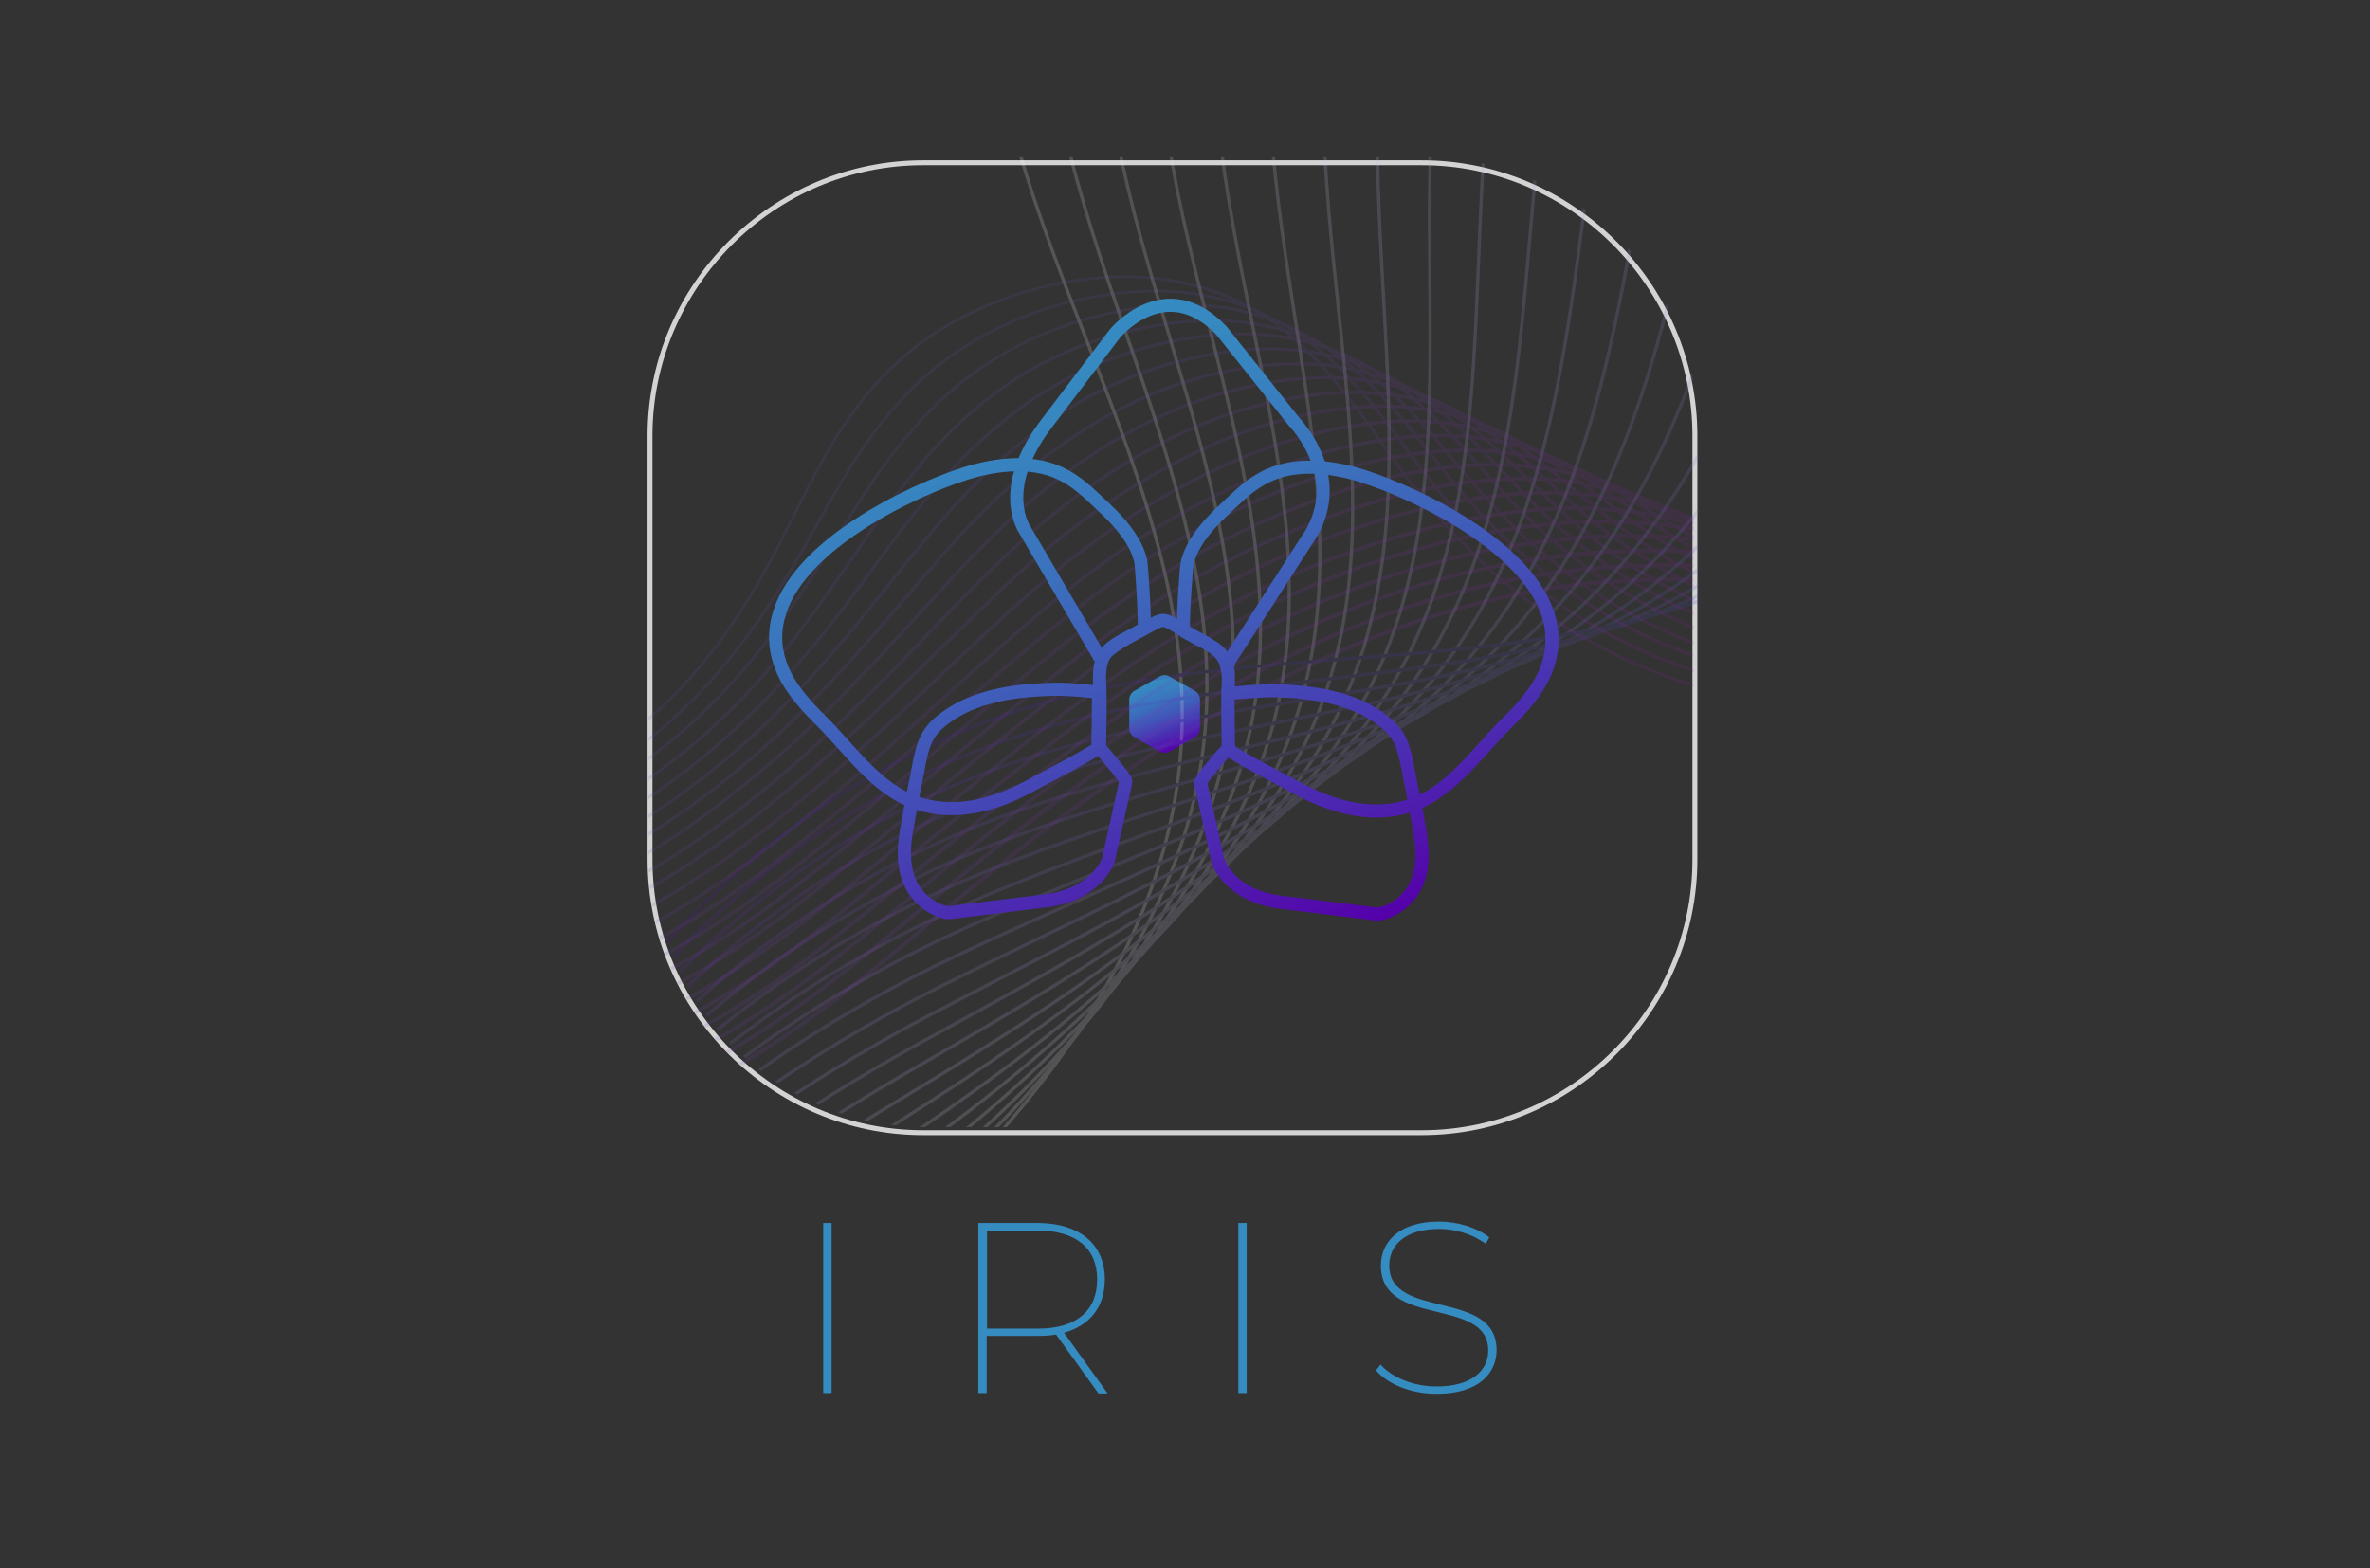 <?xml version="1.0" encoding="utf-8"?>
<!-- Generator: Adobe Illustrator 24.2.3, SVG Export Plug-In . SVG Version: 6.00 Build 0)  -->
<svg version="1.1" id="_x31_" xmlns="http://www.w3.org/2000/svg" xmlns:xlink="http://www.w3.org/1999/xlink" x="0px" y="0px"
	 viewBox="0 0 680 450" style="enable-background:new 0 0 680 450;" xml:space="preserve">
<rect x="0" y="0" width="680" height="450" fill="#333333" stroke="none"/>
<style type="text/css">
	.st0{fill:none;stroke:#D3D3D3;stroke-width:0.75;stroke-miterlimit:10;}
	.st1{fill:#FFFFFF;stroke:#EFEFEF;stroke-miterlimit:10;}
	.st2{fill:#358CC1;}
	.st3{fill:url(#SVGID_1_);}
	.st4{fill:url(#SVGID_2_);}
	.st5{fill:url(#SVGID_3_);}
	.st6{fill:url(#SVGID_4_);}
	.st7{fill:none;stroke:#000000;stroke-width:0.75;stroke-miterlimit:10;}
	.st8{fill:none;stroke:#000000;stroke-miterlimit:10;}
	.st9{fill:url(#SVGID_5_);}
	.st10{fill:url(#SVGID_6_);}
	.st11{fill:url(#SVGID_7_);}
	.st12{fill:url(#SVGID_8_);}
	.st13{fill:url(#SVGID_9_);stroke:url(#SVGID_10_);stroke-width:0.68;stroke-miterlimit:10;}
	.st14{fill:url(#SVGID_11_);stroke:url(#SVGID_12_);stroke-width:0.68;stroke-miterlimit:10;}
	.st15{fill:url(#SVGID_13_);}
	.st16{stroke:#000000;stroke-width:0.721;stroke-miterlimit:10;}
	.st17{fill:#FFFFFF;stroke:#000000;stroke-width:0.721;stroke-miterlimit:10;}
	.st18{fill:none;stroke:#000000;stroke-width:0.18;stroke-miterlimit:10;}
	.st19{fill:url(#SVGID_14_);stroke:url(#SVGID_15_);stroke-width:0.68;stroke-miterlimit:10;}
	.st20{fill:url(#SVGID_16_);stroke:url(#SVGID_17_);stroke-width:0.68;stroke-miterlimit:10;}
	.st21{fill:url(#SVGID_18_);stroke:url(#SVGID_19_);stroke-width:0.68;stroke-miterlimit:10;}
	.st22{fill:none;stroke:url(#SVGID_20_);stroke-width:2;stroke-miterlimit:10;}
	.st23{fill:none;stroke:url(#SVGID_21_);stroke-width:2;stroke-miterlimit:10;}
	.st24{fill:none;stroke:url(#SVGID_22_);stroke-width:2;stroke-miterlimit:10;}
	.st25{fill:url(#SVGID_23_);}
	.st26{fill:none;stroke:url(#SVGID_24_);stroke-width:2;stroke-miterlimit:10;}
	.st27{fill:none;stroke:url(#SVGID_25_);stroke-width:2;stroke-miterlimit:10;}
	.st28{fill:none;stroke:url(#SVGID_26_);stroke-width:0.911;stroke-miterlimit:10;}
	.st29{fill:none;stroke:url(#SVGID_27_);stroke-width:0.911;stroke-miterlimit:10;}
	.st30{fill:none;stroke:url(#SVGID_28_);stroke-width:0.911;stroke-miterlimit:10;}
	.st31{fill:url(#SVGID_29_);}
	.st32{fill:none;stroke:url(#SVGID_30_);stroke-width:0.911;stroke-miterlimit:10;}
	.st33{fill:none;stroke:url(#SVGID_31_);stroke-width:0.911;stroke-miterlimit:10;}
	.st34{stroke:#FFFFFF;stroke-miterlimit:10;}
	.st35{fill:#FFFFFF;stroke:#000000;stroke-miterlimit:10;}
	.st36{display:none;opacity:0.27;}
	.st37{display:inline;fill:none;stroke:#FFFFFF;stroke-width:0.266;stroke-miterlimit:10;}
	.st38{display:inline;fill:none;stroke:url(#SVGID_32_);stroke-width:0.265;stroke-miterlimit:10;}
	.st39{display:inline;fill:none;stroke:url(#SVGID_33_);stroke-width:0.265;stroke-miterlimit:10;}
	.st40{display:inline;fill:none;stroke:url(#SVGID_34_);stroke-width:0.264;stroke-miterlimit:10;}
	.st41{display:inline;fill:none;stroke:url(#SVGID_35_);stroke-width:0.263;stroke-miterlimit:10;}
	.st42{display:inline;fill:none;stroke:url(#SVGID_36_);stroke-width:0.262;stroke-miterlimit:10;}
	.st43{display:inline;fill:none;stroke:url(#SVGID_37_);stroke-width:0.262;stroke-miterlimit:10;}
	.st44{display:inline;fill:none;stroke:url(#SVGID_38_);stroke-width:0.261;stroke-miterlimit:10;}
	.st45{display:inline;fill:none;stroke:url(#SVGID_39_);stroke-width:0.26;stroke-miterlimit:10;}
	.st46{display:inline;fill:none;stroke:url(#SVGID_40_);stroke-width:0.259;stroke-miterlimit:10;}
	.st47{display:inline;fill:none;stroke:url(#SVGID_41_);stroke-width:0.258;stroke-miterlimit:10;}
	.st48{display:inline;fill:none;stroke:url(#SVGID_42_);stroke-width:0.258;stroke-miterlimit:10;}
	.st49{display:inline;fill:none;stroke:url(#SVGID_43_);stroke-width:0.257;stroke-miterlimit:10;}
	.st50{display:inline;fill:none;stroke:url(#SVGID_44_);stroke-width:0.256;stroke-miterlimit:10;}
	.st51{display:inline;fill:none;stroke:url(#SVGID_45_);stroke-width:0.255;stroke-miterlimit:10;}
	.st52{display:inline;fill:none;stroke:url(#SVGID_46_);stroke-width:0.255;stroke-miterlimit:10;}
	.st53{display:inline;fill:none;stroke:url(#SVGID_47_);stroke-width:0.254;stroke-miterlimit:10;}
	.st54{display:inline;fill:none;stroke:url(#SVGID_48_);stroke-width:0.253;stroke-miterlimit:10;}
	.st55{display:inline;fill:none;stroke:url(#SVGID_49_);stroke-width:0.252;stroke-miterlimit:10;}
	.st56{display:inline;fill:none;stroke:url(#SVGID_50_);stroke-width:0.252;stroke-miterlimit:10;}
	.st57{display:inline;fill:none;stroke:url(#SVGID_51_);stroke-width:0.251;stroke-miterlimit:10;}
	.st58{display:inline;fill:none;stroke:url(#SVGID_52_);stroke-width:0.25;stroke-miterlimit:10;}
	.st59{display:none;opacity:0.12;}
	.st60{display:inline;fill:none;stroke:url(#SVGID_53_);stroke-width:0.265;stroke-miterlimit:10;}
	.st61{display:inline;fill:none;stroke:url(#SVGID_54_);stroke-width:0.265;stroke-miterlimit:10;}
	.st62{display:inline;fill:none;stroke:url(#SVGID_55_);stroke-width:0.264;stroke-miterlimit:10;}
	.st63{display:inline;fill:none;stroke:url(#SVGID_56_);stroke-width:0.263;stroke-miterlimit:10;}
	.st64{display:inline;fill:none;stroke:url(#SVGID_57_);stroke-width:0.262;stroke-miterlimit:10;}
	.st65{display:inline;fill:none;stroke:url(#SVGID_58_);stroke-width:0.262;stroke-miterlimit:10;}
	.st66{display:inline;fill:none;stroke:url(#SVGID_59_);stroke-width:0.261;stroke-miterlimit:10;}
	.st67{display:inline;fill:none;stroke:url(#SVGID_60_);stroke-width:0.26;stroke-miterlimit:10;}
	.st68{display:inline;fill:none;stroke:url(#SVGID_61_);stroke-width:0.259;stroke-miterlimit:10;}
	.st69{display:inline;fill:none;stroke:url(#SVGID_62_);stroke-width:0.258;stroke-miterlimit:10;}
	.st70{display:inline;fill:none;stroke:url(#SVGID_63_);stroke-width:0.258;stroke-miterlimit:10;}
	.st71{display:inline;fill:none;stroke:url(#SVGID_64_);stroke-width:0.257;stroke-miterlimit:10;}
	.st72{display:inline;fill:none;stroke:url(#SVGID_65_);stroke-width:0.256;stroke-miterlimit:10;}
	.st73{display:inline;fill:none;stroke:url(#SVGID_66_);stroke-width:0.255;stroke-miterlimit:10;}
	.st74{display:inline;fill:none;stroke:url(#SVGID_67_);stroke-width:0.255;stroke-miterlimit:10;}
	.st75{display:inline;fill:none;stroke:url(#SVGID_68_);stroke-width:0.254;stroke-miterlimit:10;}
	.st76{display:inline;fill:none;stroke:url(#SVGID_69_);stroke-width:0.253;stroke-miterlimit:10;}
	.st77{display:inline;fill:none;stroke:url(#SVGID_70_);stroke-width:0.252;stroke-miterlimit:10;}
	.st78{display:inline;fill:none;stroke:url(#SVGID_71_);stroke-width:0.252;stroke-miterlimit:10;}
	.st79{display:inline;fill:none;stroke:url(#SVGID_72_);stroke-width:0.251;stroke-miterlimit:10;}
	.st80{display:inline;fill:none;stroke:url(#SVGID_73_);stroke-width:0.25;stroke-miterlimit:10;}
	.st81{display:inline;fill:none;stroke:url(#SVGID_74_);stroke-width:0.265;stroke-miterlimit:10;}
	.st82{display:inline;fill:none;stroke:url(#SVGID_75_);stroke-width:0.265;stroke-miterlimit:10;}
	.st83{display:inline;fill:none;stroke:url(#SVGID_76_);stroke-width:0.264;stroke-miterlimit:10;}
	.st84{display:inline;fill:none;stroke:url(#SVGID_77_);stroke-width:0.263;stroke-miterlimit:10;}
	.st85{display:inline;fill:none;stroke:url(#SVGID_78_);stroke-width:0.262;stroke-miterlimit:10;}
	.st86{display:inline;fill:none;stroke:url(#SVGID_79_);stroke-width:0.262;stroke-miterlimit:10;}
	.st87{display:inline;fill:none;stroke:url(#SVGID_80_);stroke-width:0.261;stroke-miterlimit:10;}
	.st88{display:inline;fill:none;stroke:url(#SVGID_81_);stroke-width:0.26;stroke-miterlimit:10;}
	.st89{display:inline;fill:none;stroke:url(#SVGID_82_);stroke-width:0.259;stroke-miterlimit:10;}
	.st90{display:inline;fill:none;stroke:url(#SVGID_83_);stroke-width:0.258;stroke-miterlimit:10;}
	.st91{display:inline;fill:none;stroke:url(#SVGID_84_);stroke-width:0.258;stroke-miterlimit:10;}
	.st92{display:inline;fill:none;stroke:url(#SVGID_85_);stroke-width:0.257;stroke-miterlimit:10;}
	.st93{display:inline;fill:none;stroke:url(#SVGID_86_);stroke-width:0.256;stroke-miterlimit:10;}
	.st94{display:inline;fill:none;stroke:url(#SVGID_87_);stroke-width:0.255;stroke-miterlimit:10;}
	.st95{display:inline;fill:none;stroke:url(#SVGID_88_);stroke-width:0.255;stroke-miterlimit:10;}
	.st96{display:inline;fill:none;stroke:url(#SVGID_89_);stroke-width:0.254;stroke-miterlimit:10;}
	.st97{display:inline;fill:none;stroke:url(#SVGID_90_);stroke-width:0.253;stroke-miterlimit:10;}
	.st98{display:inline;fill:none;stroke:url(#SVGID_91_);stroke-width:0.252;stroke-miterlimit:10;}
	.st99{display:inline;fill:none;stroke:url(#SVGID_92_);stroke-width:0.252;stroke-miterlimit:10;}
	.st100{display:inline;fill:none;stroke:url(#SVGID_93_);stroke-width:0.251;stroke-miterlimit:10;}
	.st101{display:inline;fill:none;stroke:url(#SVGID_94_);stroke-width:0.25;stroke-miterlimit:10;}
	.st102{display:inline;fill:none;stroke:url(#SVGID_95_);stroke-width:0.265;stroke-miterlimit:10;}
	.st103{display:inline;fill:none;stroke:url(#SVGID_96_);stroke-width:0.265;stroke-miterlimit:10;}
	.st104{display:inline;fill:none;stroke:url(#SVGID_97_);stroke-width:0.264;stroke-miterlimit:10;}
	.st105{display:inline;fill:none;stroke:url(#SVGID_98_);stroke-width:0.263;stroke-miterlimit:10;}
	.st106{display:inline;fill:none;stroke:url(#SVGID_99_);stroke-width:0.262;stroke-miterlimit:10;}
	.st107{display:inline;fill:none;stroke:url(#SVGID_100_);stroke-width:0.262;stroke-miterlimit:10;}
	.st108{display:inline;fill:none;stroke:url(#SVGID_101_);stroke-width:0.261;stroke-miterlimit:10;}
	.st109{display:inline;fill:none;stroke:url(#SVGID_102_);stroke-width:0.26;stroke-miterlimit:10;}
	.st110{display:inline;fill:none;stroke:url(#SVGID_103_);stroke-width:0.259;stroke-miterlimit:10;}
	.st111{display:inline;fill:none;stroke:url(#SVGID_104_);stroke-width:0.258;stroke-miterlimit:10;}
	.st112{display:inline;fill:none;stroke:url(#SVGID_105_);stroke-width:0.258;stroke-miterlimit:10;}
	.st113{display:inline;fill:none;stroke:url(#SVGID_106_);stroke-width:0.257;stroke-miterlimit:10;}
	.st114{display:inline;fill:none;stroke:url(#SVGID_107_);stroke-width:0.256;stroke-miterlimit:10;}
	.st115{display:inline;fill:none;stroke:url(#SVGID_108_);stroke-width:0.255;stroke-miterlimit:10;}
	.st116{display:inline;fill:none;stroke:url(#SVGID_109_);stroke-width:0.255;stroke-miterlimit:10;}
	.st117{display:inline;fill:none;stroke:url(#SVGID_110_);stroke-width:0.254;stroke-miterlimit:10;}
	.st118{display:inline;fill:none;stroke:url(#SVGID_111_);stroke-width:0.253;stroke-miterlimit:10;}
	.st119{display:inline;fill:none;stroke:url(#SVGID_112_);stroke-width:0.252;stroke-miterlimit:10;}
	.st120{display:inline;fill:none;stroke:url(#SVGID_113_);stroke-width:0.252;stroke-miterlimit:10;}
	.st121{display:inline;fill:none;stroke:url(#SVGID_114_);stroke-width:0.251;stroke-miterlimit:10;}
	.st122{display:inline;fill:none;stroke:url(#SVGID_115_);stroke-width:0.25;stroke-miterlimit:10;}
	.st123{display:inline;fill:none;stroke:url(#SVGID_116_);stroke-width:0.265;stroke-miterlimit:10;}
	.st124{display:inline;fill:none;stroke:url(#SVGID_117_);stroke-width:0.265;stroke-miterlimit:10;}
	.st125{display:inline;fill:none;stroke:url(#SVGID_118_);stroke-width:0.264;stroke-miterlimit:10;}
	.st126{display:inline;fill:none;stroke:url(#SVGID_119_);stroke-width:0.263;stroke-miterlimit:10;}
	.st127{display:inline;fill:none;stroke:url(#SVGID_120_);stroke-width:0.262;stroke-miterlimit:10;}
	.st128{display:inline;fill:none;stroke:url(#SVGID_121_);stroke-width:0.262;stroke-miterlimit:10;}
	.st129{display:inline;fill:none;stroke:url(#SVGID_122_);stroke-width:0.261;stroke-miterlimit:10;}
	.st130{display:inline;fill:none;stroke:url(#SVGID_123_);stroke-width:0.26;stroke-miterlimit:10;}
	.st131{display:inline;fill:none;stroke:url(#SVGID_124_);stroke-width:0.259;stroke-miterlimit:10;}
	.st132{display:inline;fill:none;stroke:url(#SVGID_125_);stroke-width:0.258;stroke-miterlimit:10;}
	.st133{display:inline;fill:none;stroke:url(#SVGID_126_);stroke-width:0.258;stroke-miterlimit:10;}
	.st134{display:inline;fill:none;stroke:url(#SVGID_127_);stroke-width:0.257;stroke-miterlimit:10;}
	.st135{display:inline;fill:none;stroke:url(#SVGID_128_);stroke-width:0.256;stroke-miterlimit:10;}
	.st136{display:inline;fill:none;stroke:url(#SVGID_129_);stroke-width:0.255;stroke-miterlimit:10;}
	.st137{display:inline;fill:none;stroke:url(#SVGID_130_);stroke-width:0.255;stroke-miterlimit:10;}
	.st138{display:inline;fill:none;stroke:url(#SVGID_131_);stroke-width:0.254;stroke-miterlimit:10;}
	.st139{display:inline;fill:none;stroke:url(#SVGID_132_);stroke-width:0.253;stroke-miterlimit:10;}
	.st140{display:inline;fill:none;stroke:url(#SVGID_133_);stroke-width:0.252;stroke-miterlimit:10;}
	.st141{display:inline;fill:none;stroke:url(#SVGID_134_);stroke-width:0.252;stroke-miterlimit:10;}
	.st142{display:inline;fill:none;stroke:url(#SVGID_135_);stroke-width:0.251;stroke-miterlimit:10;}
	.st143{display:inline;fill:none;stroke:url(#SVGID_136_);stroke-width:0.25;stroke-miterlimit:10;}
	.st144{opacity:0.17;}
	.st145{clip-path:url(#SVGID_138_);}
	.st146{fill:none;stroke:#FFFFFF;stroke-width:0.5;stroke-miterlimit:10;}
	.st147{fill:none;stroke:url(#SVGID_139_);stroke-width:0.5;stroke-miterlimit:10;}
	.st148{fill:none;stroke:url(#SVGID_140_);stroke-width:0.5;stroke-miterlimit:10;}
	.st149{fill:none;stroke:url(#SVGID_141_);stroke-width:0.5;stroke-miterlimit:10;}
	.st150{fill:none;stroke:url(#SVGID_142_);stroke-width:0.5;stroke-miterlimit:10;}
	.st151{fill:none;stroke:url(#SVGID_143_);stroke-width:0.5;stroke-miterlimit:10;}
	.st152{fill:none;stroke:url(#SVGID_144_);stroke-width:0.5;stroke-miterlimit:10;}
	.st153{fill:none;stroke:url(#SVGID_145_);stroke-width:0.5;stroke-miterlimit:10;}
	.st154{fill:none;stroke:url(#SVGID_146_);stroke-width:0.5;stroke-miterlimit:10;}
	.st155{fill:none;stroke:url(#SVGID_147_);stroke-width:0.5;stroke-miterlimit:10;}
	.st156{fill:none;stroke:url(#SVGID_148_);stroke-width:0.5;stroke-miterlimit:10;}
	.st157{fill:none;stroke:url(#SVGID_149_);stroke-width:0.5;stroke-miterlimit:10;}
	.st158{fill:none;stroke:url(#SVGID_150_);stroke-width:0.5;stroke-miterlimit:10;}
	.st159{fill:none;stroke:url(#SVGID_151_);stroke-width:0.5;stroke-miterlimit:10;}
	.st160{fill:none;stroke:url(#SVGID_152_);stroke-width:0.5;stroke-miterlimit:10;}
	.st161{fill:none;stroke:url(#SVGID_153_);stroke-width:0.5;stroke-miterlimit:10;}
	.st162{fill:none;stroke:url(#SVGID_154_);stroke-width:0.5;stroke-miterlimit:10;}
	.st163{fill:none;stroke:url(#SVGID_155_);stroke-width:0.5;stroke-miterlimit:10;}
	.st164{fill:none;stroke:url(#SVGID_156_);stroke-width:0.5;stroke-miterlimit:10;}
	.st165{fill:none;stroke:url(#SVGID_157_);stroke-width:0.5;stroke-miterlimit:10;}
	.st166{fill:none;stroke:url(#SVGID_158_);stroke-width:0.5;stroke-miterlimit:10;}
	.st167{fill:none;stroke:url(#SVGID_159_);stroke-width:0.5;stroke-miterlimit:10;}
	.st168{opacity:0.14;clip-path:url(#SVGID_161_);}
	.st169{fill:none;stroke:url(#SVGID_162_);stroke-width:0.417;stroke-miterlimit:10;}
	.st170{fill:none;stroke:url(#SVGID_163_);stroke-width:0.426;stroke-miterlimit:10;}
	.st171{fill:none;stroke:url(#SVGID_164_);stroke-width:0.436;stroke-miterlimit:10;}
	.st172{fill:none;stroke:url(#SVGID_165_);stroke-width:0.446;stroke-miterlimit:10;}
	.st173{fill:none;stroke:url(#SVGID_166_);stroke-width:0.456;stroke-miterlimit:10;}
	.st174{fill:none;stroke:url(#SVGID_167_);stroke-width:0.465;stroke-miterlimit:10;}
	.st175{fill:none;stroke:url(#SVGID_168_);stroke-width:0.475;stroke-miterlimit:10;}
	.st176{fill:none;stroke:url(#SVGID_169_);stroke-width:0.485;stroke-miterlimit:10;}
	.st177{fill:none;stroke:url(#SVGID_170_);stroke-width:0.495;stroke-miterlimit:10;}
	.st178{fill:none;stroke:url(#SVGID_171_);stroke-width:0.504;stroke-miterlimit:10;}
	.st179{fill:none;stroke:url(#SVGID_172_);stroke-width:0.514;stroke-miterlimit:10;}
	.st180{fill:none;stroke:url(#SVGID_173_);stroke-width:0.524;stroke-miterlimit:10;}
	.st181{fill:none;stroke:url(#SVGID_174_);stroke-width:0.534;stroke-miterlimit:10;}
	.st182{fill:none;stroke:url(#SVGID_175_);stroke-width:0.543;stroke-miterlimit:10;}
	.st183{fill:none;stroke:url(#SVGID_176_);stroke-width:0.553;stroke-miterlimit:10;}
	.st184{fill:none;stroke:url(#SVGID_177_);stroke-width:0.563;stroke-miterlimit:10;}
	.st185{fill:none;stroke:url(#SVGID_178_);stroke-width:0.573;stroke-miterlimit:10;}
	.st186{fill:none;stroke:url(#SVGID_179_);stroke-width:0.583;stroke-miterlimit:10;}
	.st187{fill:none;stroke:url(#SVGID_180_);stroke-width:0.592;stroke-miterlimit:10;}
	.st188{fill:none;stroke:url(#SVGID_181_);stroke-width:0.602;stroke-miterlimit:10;}
	.st189{fill:none;stroke:url(#SVGID_182_);stroke-width:0.612;stroke-miterlimit:10;}
	.st190{fill:none;stroke:url(#SVGID_183_);stroke-width:0.622;stroke-miterlimit:10;}
	.st191{fill:none;stroke:#D3D3D3;stroke-width:1.413;stroke-miterlimit:10;}
	.st192{fill:url(#SVGID_184_);}
	.st193{clip-path:url(#SVGID_186_);}
	.st194{fill:none;stroke:#FFFFFF;stroke-width:0.942;stroke-miterlimit:10;}
	.st195{fill:none;stroke:url(#SVGID_187_);stroke-width:0.942;stroke-miterlimit:10;}
	.st196{fill:none;stroke:url(#SVGID_188_);stroke-width:0.942;stroke-miterlimit:10;}
	.st197{fill:none;stroke:url(#SVGID_189_);stroke-width:0.942;stroke-miterlimit:10;}
	.st198{fill:none;stroke:url(#SVGID_190_);stroke-width:0.942;stroke-miterlimit:10;}
	.st199{fill:none;stroke:url(#SVGID_191_);stroke-width:0.942;stroke-miterlimit:10;}
	.st200{fill:none;stroke:url(#SVGID_192_);stroke-width:0.942;stroke-miterlimit:10;}
	.st201{fill:none;stroke:url(#SVGID_193_);stroke-width:0.942;stroke-miterlimit:10;}
	.st202{fill:none;stroke:url(#SVGID_194_);stroke-width:0.942;stroke-miterlimit:10;}
	.st203{fill:none;stroke:url(#SVGID_195_);stroke-width:0.942;stroke-miterlimit:10;}
	.st204{fill:none;stroke:url(#SVGID_196_);stroke-width:0.942;stroke-miterlimit:10;}
	.st205{fill:none;stroke:url(#SVGID_197_);stroke-width:0.942;stroke-miterlimit:10;}
	.st206{fill:none;stroke:url(#SVGID_198_);stroke-width:0.942;stroke-miterlimit:10;}
	.st207{fill:none;stroke:url(#SVGID_199_);stroke-width:0.942;stroke-miterlimit:10;}
	.st208{fill:none;stroke:url(#SVGID_200_);stroke-width:0.942;stroke-miterlimit:10;}
	.st209{fill:none;stroke:url(#SVGID_201_);stroke-width:0.942;stroke-miterlimit:10;}
	.st210{fill:none;stroke:url(#SVGID_202_);stroke-width:0.942;stroke-miterlimit:10;}
	.st211{fill:none;stroke:url(#SVGID_203_);stroke-width:0.942;stroke-miterlimit:10;}
	.st212{fill:none;stroke:url(#SVGID_204_);stroke-width:0.942;stroke-miterlimit:10;}
	.st213{fill:none;stroke:url(#SVGID_205_);stroke-width:0.942;stroke-miterlimit:10;}
	.st214{fill:none;stroke:url(#SVGID_206_);stroke-width:0.942;stroke-miterlimit:10;}
	.st215{fill:none;stroke:url(#SVGID_207_);stroke-width:0.942;stroke-miterlimit:10;}
	.st216{opacity:0.14;clip-path:url(#SVGID_209_);}
	.st217{fill:none;stroke:url(#SVGID_210_);stroke-width:0.785;stroke-miterlimit:10;}
	.st218{fill:none;stroke:url(#SVGID_211_);stroke-width:0.803;stroke-miterlimit:10;}
	.st219{fill:none;stroke:url(#SVGID_212_);stroke-width:0.822;stroke-miterlimit:10;}
	.st220{fill:none;stroke:url(#SVGID_213_);stroke-width:0.84;stroke-miterlimit:10;}
	.st221{fill:none;stroke:url(#SVGID_214_);stroke-width:0.859;stroke-miterlimit:10;}
	.st222{fill:none;stroke:url(#SVGID_215_);stroke-width:0.877;stroke-miterlimit:10;}
	.st223{fill:none;stroke:url(#SVGID_216_);stroke-width:0.895;stroke-miterlimit:10;}
	.st224{fill:none;stroke:url(#SVGID_217_);stroke-width:0.914;stroke-miterlimit:10;}
	.st225{fill:none;stroke:url(#SVGID_218_);stroke-width:0.932;stroke-miterlimit:10;}
	.st226{fill:none;stroke:url(#SVGID_219_);stroke-width:0.951;stroke-miterlimit:10;}
	.st227{fill:none;stroke:url(#SVGID_220_);stroke-width:0.969;stroke-miterlimit:10;}
	.st228{fill:none;stroke:url(#SVGID_221_);stroke-width:0.987;stroke-miterlimit:10;}
	.st229{fill:none;stroke:url(#SVGID_222_);stroke-width:1.006;stroke-miterlimit:10;}
	.st230{fill:none;stroke:url(#SVGID_223_);stroke-width:1.024;stroke-miterlimit:10;}
	.st231{fill:none;stroke:url(#SVGID_224_);stroke-width:1.043;stroke-miterlimit:10;}
	.st232{fill:none;stroke:url(#SVGID_225_);stroke-width:1.061;stroke-miterlimit:10;}
	.st233{fill:none;stroke:url(#SVGID_226_);stroke-width:1.079;stroke-miterlimit:10;}
	.st234{fill:none;stroke:url(#SVGID_227_);stroke-width:1.098;stroke-miterlimit:10;}
	.st235{fill:none;stroke:url(#SVGID_228_);stroke-width:1.116;stroke-miterlimit:10;}
	.st236{fill:none;stroke:url(#SVGID_229_);stroke-width:1.135;stroke-miterlimit:10;}
	.st237{fill:none;stroke:url(#SVGID_230_);stroke-width:1.153;stroke-miterlimit:10;}
	.st238{fill:none;stroke:url(#SVGID_231_);stroke-width:1.171;stroke-miterlimit:10;}
	.st239{clip-path:url(#SVGID_233_);fill:none;stroke:url(#SVGID_234_);stroke-width:3.769;stroke-miterlimit:10;}
</style>
<path class="st191" d="M407.9,46.7h-143c-43.1,0-78.4,35.3-78.4,78.4v121.5c0,43.1,35.3,78.4,78.4,78.4h143
	c43.1,0,78.4-35.3,78.4-78.4V125.1C486.3,82,451,46.7,407.9,46.7z"/>
<linearGradient id="SVGID_1_" gradientUnits="userSpaceOnUse" x1="337.901" y1="214.917" x2="330.478" y2="194.832">
	<stop  offset="0" style="stop-color:#5500AA"/>
	<stop  offset="0.199" style="stop-color:#4C27B0"/>
	<stop  offset="0.451" style="stop-color:#4253B8"/>
	<stop  offset="0.677" style="stop-color:#3B72BD"/>
	<stop  offset="0.868" style="stop-color:#3785C0"/>
	<stop  offset="1" style="stop-color:#358CC1"/>
</linearGradient>
<path class="st3" d="M344.3,209v-8.3c0-1.1-0.6-2-1.5-2.5l-7.2-4.1c-0.9-0.5-2-0.5-2.9,0l-7.2,4.1c-0.9,0.5-1.5,1.5-1.5,2.5v8.3
	c0,1.1,0.6,2,1.5,2.5l7.2,4.1c0.9,0.5,2,0.5,2.9,0l7.2-4.1C343.7,211,344.3,210.1,344.3,209z"/>
<g>
	<path class="st2" d="M236.2,350.9h2.4v48.8h-2.4V350.9z"/>
	<path class="st2" d="M315.1,399.7l-12.1-16.8c-1.6,0.3-3.4,0.4-5.3,0.4h-14.6v16.4h-2.4v-48.8h16.9c12.1,0,19.4,6,19.4,16.2
		c0,7.9-4.3,13.2-11.7,15.3l12.5,17.4H315.1z M297.9,381.2c10.9,0,16.9-5.1,16.9-14.1c0-8.9-6-14-16.9-14h-14.7v28.1H297.9z"/>
	<path class="st2" d="M355.3,350.9h2.4v48.8h-2.4V350.9z"/>
	<path class="st2" d="M394.8,393.2l1.3-1.7c3.1,3.6,9.3,6.3,16.1,6.3c10.2,0,14.8-4.7,14.8-10.3c0-15.6-30.8-6.3-30.8-24.4
		c0-6.6,5-12.6,16.7-12.6c5.4,0,10.8,1.7,14.4,4.5l-1,1.9c-3.9-2.9-8.9-4.3-13.3-4.3c-9.9,0-14.4,4.7-14.4,10.5
		c0,15.7,30.8,6.6,30.8,24.3c0,6.6-5.2,12.5-17,12.5C405.1,400,398.2,397.2,394.8,393.2z"/>
</g>
<g class="st144">
	<defs>
		<path id="SVGID_185_" class="st144" d="M408.8,45.1h-143c-43.1,0-78.4,35.3-78.4,78.4V245c0,43.1,35.3,78.4,78.4,78.4h143
			c43.1,0,78.4-35.3,78.4-78.4V123.5C487.2,80.4,452,45.1,408.8,45.1z"/>
	</defs>
	<clipPath id="SVGID_2_">
		<use xlink:href="#SVGID_185_"  style="overflow:visible;"/>
	</clipPath>
	<g style="clip-path:url(#SVGID_2_);">
		<path class="st194" d="M124.1,679.5c-54.9-34-57.5-117.2-25.3-173.1c32.2-56,88.3-93,138.2-134c49.9-41,97.8-93.7,101.9-158.2
			c5.3-82.4-62.9-157.2-54.1-239.2c6.8-64,59.1-112.4,114-139.4c31-15.3,66.9-20.6,99.1-33.3c145.7-57.2,275.3,35.2,366.1-40
			c98.3-81.4,93.3-172.4,75.1-217.3c-23.3-57.5-101.2-184.8-254.7-149.7c-62.3,14.2-126.3,26.4-190.2,22.4
			c-95.6-5.9-188.5-81.1-194.6-176.7c-4.2-65.5,29.8-133.6,6.1-194.8c-15.9-41.1-56.1-69.6-99.1-79.7c-42.9-10.1-88.2-4-130.6,8"/>
		<linearGradient id="SVGID_3_" gradientUnits="userSpaceOnUse" x1="80.407" y1="-183.477" x2="952.218" y2="-183.477">
			<stop  offset="0" style="stop-color:#F7F3FB"/>
			<stop  offset="1.515186e-02" style="stop-color:#F7F3FB"/>
			<stop  offset="1" style="stop-color:#F5FAFC"/>
		</linearGradient>
		<path style="fill:none;stroke:url(#SVGID_3_);stroke-width:0.942;stroke-miterlimit:10;" d="M128.4,679.2
			c-54.8-37-59.8-121.7-27.5-180c31.6-56.9,88.2-94.8,139.1-135c50.3-39.7,98.9-89.7,105.5-151.9C354,132.8,291.9,58.7,301.1-23
			c7.4-64.9,55.9-114.9,109.1-145c30.6-17.3,66.7-25.3,100-38.8C651-264.3,777.6-176.6,866.6-250c95.7-79,93-167.7,75.9-212.9
			c-21.6-57.2-97-179.5-245.4-149.1c-61.2,12.6-124.6,22.8-187.8,18.5c-93.1-6-183.3-77.9-191.4-170c-5.6-63.7,25.2-130.9,2-191.6
			c-15.8-41.5-54.5-70.8-96.1-83c-42-12.3-87.1-9.3-130.1,0.5"/>
		<linearGradient id="SVGID_4_" gradientUnits="userSpaceOnUse" x1="83.264" y1="-187.76" x2="954.434" y2="-187.76">
			<stop  offset="0" style="stop-color:#EFE7F7"/>
			<stop  offset="0.35" style="stop-color:#EEEDF8"/>
			<stop  offset="1" style="stop-color:#ECF4F9"/>
		</linearGradient>
		<path style="fill:none;stroke:url(#SVGID_4_);stroke-width:0.942;stroke-miterlimit:10;" d="M132.7,679
			C78,638.9,70.6,552.7,103.1,492c30.9-57.8,88.1-96.7,140.1-136c50.8-38.4,99.9-85.6,109.1-145.5c11.6-76.6-44.7-150.2-34.9-231.4
			c7.9-65.9,52.8-117.5,104.3-150.6c30.1-19.3,66.6-29.9,100.9-44.4c136-57.6,259.6,25.3,346.8-46.3c93-76.6,92.6-163,76.7-208.5
			c-20-57-92.9-174.4-236-148.4c-60,10.9-122.9,19.1-185.5,14.6c-90.6-6.1-178.1-74.7-188.2-163.3c-7.1-62,20.6-128.3-2.1-188.3
			c-15.7-41.9-52.8-72.1-93.2-86.3c-41.2-14.5-86-14.6-129.6-7.1"/>
		<linearGradient id="SVGID_5_" gradientUnits="userSpaceOnUse" x1="86.086" y1="-192.546" x2="956.71" y2="-192.546">
			<stop  offset="0" style="stop-color:#E7DBF3"/>
			<stop  offset="0.513" style="stop-color:#E4E8F5"/>
			<stop  offset="1" style="stop-color:#E2EFF6"/>
		</linearGradient>
		<path style="fill:none;stroke:url(#SVGID_5_);stroke-width:0.942;stroke-miterlimit:10;" d="M137,678.8
			C82.4,635.6,72.7,548,105.2,484.9c30.3-58.8,87.9-98.6,141-137.1c51.2-37.1,101-81.6,112.7-139.2c14.8-73.7-35.6-146.7-25.4-227.4
			C342-85.6,383.2-139,433-175c29.6-21.4,66.4-34.5,101.8-50c131.1-57.5,251.8,20.4,337.1-49.5c90.4-74.2,92.3-158.2,77.4-204
			c-18.4-56.7-88.8-169.2-226.7-147.8c-58.9,9.2-121.2,15.3-183.2,10.8c-88.2-6.5-172.9-71.5-185-156.7
			c-8.6-60.3,15.9-125.5-6.2-185.1c-15.7-42.3-51.1-73.4-90.2-89.6c-40.3-16.7-85-19.8-129.1-14.6"/>
		<linearGradient id="SVGID_6_" gradientUnits="userSpaceOnUse" x1="88.876" y1="-197.837" x2="959.051" y2="-197.837">
			<stop  offset="0" style="stop-color:#DFCEEF"/>
			<stop  offset="2.802354e-02" style="stop-color:#DFCFEF"/>
			<stop  offset="0.601" style="stop-color:#DBE2F2"/>
			<stop  offset="1" style="stop-color:#D9E9F3"/>
		</linearGradient>
		<path style="fill:none;stroke:url(#SVGID_6_);stroke-width:0.942;stroke-miterlimit:10;" d="M141.3,678.5
			c-54.5-46.2-66.6-135.3-34-200.8c29.7-59.7,87.8-100.5,142-138.1c51.7-35.8,102-77.5,116.3-132.9c17.9-70.8-26.4-143.2-15.8-223.5
			c9-67.8,46.5-123,94.6-161.8c29.2-23.5,66.2-39.1,102.7-55.6c126.4-57.2,244,15.5,327.5-52.7c87.7-71.8,91.9-153.5,78.2-199.6
			c-16.8-56.4-84.8-164.2-217.4-147.1c-57.8,7.4-119.5,11.7-180.9,6.9c-85.7-6.7-167.8-68.3-181.8-150
			c-10.1-58.6,11.3-122.8-10.3-181.8c-15.6-42.6-49.5-74.7-87.2-92.9c-39.5-19-83.9-25.1-128.6-22.1"/>
		<linearGradient id="SVGID_7_" gradientUnits="userSpaceOnUse" x1="91.635" y1="-203.596" x2="961.462" y2="-203.596">
			<stop  offset="0" style="stop-color:#D7C2EB"/>
			<stop  offset="0.167" style="stop-color:#D5CAEC"/>
			<stop  offset="0.658" style="stop-color:#D1DDEF"/>
			<stop  offset="1" style="stop-color:#CFE4F0"/>
		</linearGradient>
		<path style="fill:none;stroke:url(#SVGID_7_);stroke-width:0.942;stroke-miterlimit:10;" d="M145.6,678.3
			C91.2,629,76.7,538.5,109.4,470.7c29.2-60.6,87.6-102.4,143-139.1c52.1-34.5,103.2-73.4,119.8-126.6
			c21.2-67.9-17.3-139.7-6.2-219.5c9.6-68.8,43.3-125.8,89.7-167.4c28.7-25.7,66-43.7,103.6-61.2C681-300,795.4-232.6,877.1-299
			c85.1-69.4,91.5-148.7,79-195.1c-15.2-56.2-80.9-159.3-208.1-146.5c-56.8,5.7-117.8,8-178.6,3c-83.2-6.8-162.7-65.2-178.7-143.3
			c-11.6-56.9,6.7-120.2-14.4-178.6c-15.5-43-47.8-76.1-84.3-96.1c-38.7-21.3-82.8-30.4-128.1-29.7"/>
		<linearGradient id="SVGID_8_" gradientUnits="userSpaceOnUse" x1="94.366" y1="-209.673" x2="963.949" y2="-209.673">
			<stop  offset="0" style="stop-color:#CEB6E7"/>
			<stop  offset="0.253" style="stop-color:#CBC4E9"/>
			<stop  offset="0.694" style="stop-color:#C7D7EC"/>
			<stop  offset="1" style="stop-color:#C5DEED"/>
		</linearGradient>
		<path style="fill:none;stroke:url(#SVGID_8_);stroke-width:0.942;stroke-miterlimit:10;" d="M149.9,678.1
			c-54.3-52.4-71.1-144.3-38.4-214.6c28.6-61.4,87.4-104.3,143.9-140.1c52.5-33.2,104.3-69.3,123.4-120.3
			c24.4-64.9-8.2-136.1,3.4-215.6c10.1-69.7,40.1-128.7,84.9-173c28.2-27.9,65.8-48.2,104.5-66.8c117-56.3,228.3,5.7,308.1-59
			c82.4-67,91.1-143.9,79.7-190.7c-13.6-55.9-77-154.5-198.7-145.8c-55.8,4-116.1,4.4-176.2-0.9c-80.7-7-157.6-62.1-175.5-136.6
			c-13.2-55.2,2.1-117.5-18.5-175.4c-15.4-43.4-46.2-77.5-81.3-99.4c-37.9-23.6-81.7-35.6-127.7-37.2"/>
		<linearGradient id="SVGID_9_" gradientUnits="userSpaceOnUse" x1="97.069" y1="-215.766" x2="966.517" y2="-215.766">
			<stop  offset="0" style="stop-color:#C6AAE3"/>
			<stop  offset="0.33" style="stop-color:#C2BFE6"/>
			<stop  offset="0.725" style="stop-color:#BDD2E9"/>
			<stop  offset="1" style="stop-color:#BCD9EA"/>
		</linearGradient>
		<path style="fill:none;stroke:url(#SVGID_9_);stroke-width:0.942;stroke-miterlimit:10;" d="M154.1,677.9
			C100,622.4,80.9,529,113.6,456.4c28.1-62.3,87.2-106.3,144.9-141.1c52.9-32,105.3-65.3,127-114c27.6-62,1-132.6,13-211.6
			c10.7-70.7,36.9-131.6,80-178.6c27.7-30.1,65.6-52.8,105.4-72.4c112.4-55.6,220.5,0.7,298.5-62.1c79.7-64.6,90.7-139.1,80.5-186.3
			c-12.1-55.5-74.9-165.3-189.4-145.2c-54,9.5-114.4,0.7-173.9-4.7c-78.3-7.2-152.7-59-172.3-129.9c-14.8-53.6-2.5-114.8-22.6-172.1
			c-15.3-43.8-44.5-78.9-78.3-102.7c-37-26-80.6-40.9-127.2-44.8"/>
		<linearGradient id="SVGID_10_" gradientUnits="userSpaceOnUse" x1="99.747" y1="-221.86" x2="969.17" y2="-221.86">
			<stop  offset="0" style="stop-color:#BE9EDF"/>
			<stop  offset="0.381" style="stop-color:#B8B9E3"/>
			<stop  offset="0.746" style="stop-color:#B4CCE6"/>
			<stop  offset="1" style="stop-color:#B2D3E7"/>
		</linearGradient>
		<path style="fill:none;stroke:url(#SVGID_10_);stroke-width:0.942;stroke-miterlimit:10;" d="M158.4,677.6
			c-54.1-58.5-75.4-153.3-42.7-228.4c27.5-63.2,87-108.2,145.8-142.2c53.2-30.7,106.4-61.2,130.6-107.7
			c30.8-59.1,10.2-129.1,22.6-207.7c11.3-71.6,33.6-134.6,75.2-184.2c27.1-32.4,65.5-57.3,106.3-78c107.9-54.8,212.6-4.2,288.8-65.3
			c77.1-62.2,90.3-134.3,81.3-181.8c-10.5-55.2-70.9-162-180.1-144.5c-53.2,8.5-112.7-3-171.6-8.6c-75.8-7.3-147.8-55.9-169.1-123.3
			c-16.4-52-7.1-112.1-26.7-168.9c-15.2-44.2-42.8-80.4-75.4-106c-36.2-28.4-79.6-46.2-126.7-52.3"/>
		<linearGradient id="SVGID_11_" gradientUnits="userSpaceOnUse" x1="102.401" y1="-227.952" x2="971.914" y2="-227.952">
			<stop  offset="0" style="stop-color:#B692DB"/>
			<stop  offset="3.302789e-02" style="stop-color:#B595DB"/>
			<stop  offset="0.43" style="stop-color:#AEB4E0"/>
			<stop  offset="0.766" style="stop-color:#AAC7E3"/>
			<stop  offset="1" style="stop-color:#A8CEE4"/>
		</linearGradient>
		<path style="fill:none;stroke:url(#SVGID_11_);stroke-width:0.942;stroke-miterlimit:10;" d="M162.7,677.4
			c-54-61.6-77.6-157.8-44.9-235.3c27-64,86.8-110.2,146.8-143.2c53.6-29.5,107.4-57.1,134.2-101.4c34-56.2,19.3-125.6,32.2-203.7
			c11.9-72.6,30.3-137.6,70.3-189.8c26.6-34.7,65.3-61.8,107.2-83.6c103.4-53.9,204.8-9.1,279.2-68.5c74.4-59.8,89.9-129.5,82-177.4
			c-9-54.9-66.9-158.6-170.7-143.9c-52.5,7.5-111-6.6-169.3-12.5c-73.3-7.4-142.9-52.8-165.9-116.6C445.6-848.8,452-907.9,433-964
			c-15.1-44.6-41.1-81.9-72.4-109.3c-35.3-30.9-78.5-51.4-126.2-59.8"/>
		<linearGradient id="SVGID_12_" gradientUnits="userSpaceOnUse" x1="105.033" y1="-234.045" x2="974.751" y2="-234.045">
			<stop  offset="0" style="stop-color:#AE86D7"/>
			<stop  offset="9.277189e-02" style="stop-color:#AC8FD8"/>
			<stop  offset="0.465" style="stop-color:#A5AEDD"/>
			<stop  offset="0.781" style="stop-color:#A1C1E0"/>
			<stop  offset="1" style="stop-color:#9FC8E1"/>
		</linearGradient>
		<path style="fill:none;stroke:url(#SVGID_12_);stroke-width:0.942;stroke-miterlimit:10;" d="M167,677.2
			c-53.9-64.6-79.8-162.2-47.1-242.2c26.5-64.9,86.6-112.2,147.7-144.2c54-28.3,108.5-53.1,137.8-95.1
			C442.6,142.4,434,73.6,447.2-4.1c12.5-73.5,27-140.6,65.5-195.4c26-37,65.2-66.2,108.1-89.2c98.9-53,197-14,269.5-71.6
			c71.8-57.5,89.4-124.7,82.8-173c-7.5-54.6-62.8-155-161.4-143.2c-51.9,6.2-109.3-10.2-167-16.4c-70.9-7.6-138.2-49.7-162.7-109.9
			c-19.8-48.7-16.3-106.8-34.9-162.4c-15-44.9-39.4-83.4-69.5-112.5c-34.4-33.3-77.4-56.7-125.7-67.4"/>
		<linearGradient id="SVGID_13_" gradientUnits="userSpaceOnUse" x1="107.644" y1="-240.136" x2="977.685" y2="-240.136">
			<stop  offset="0" style="stop-color:#A679D2"/>
			<stop  offset="0.16" style="stop-color:#A28AD5"/>
			<stop  offset="0.505" style="stop-color:#9BA9DA"/>
			<stop  offset="0.797" style="stop-color:#97BCDE"/>
			<stop  offset="1" style="stop-color:#95C3DF"/>
		</linearGradient>
		<path style="fill:none;stroke:url(#SVGID_13_);stroke-width:0.942;stroke-miterlimit:10;" d="M171.3,676.9
			c-53.8-67.7-81.9-166.7-49.3-249.1c26.1-65.7,86.3-114.1,148.7-145.2c54.3-27.1,109.5-49,141.4-88.8
			C452.4,143.4,449.8,75.2,463.4-2C476.6-76.5,487-145.7,524-203c25.4-39.3,65-70.7,108.9-94.8c94.5-51.9,189.1-18.9,259.8-74.8
			c69.1-55.1,89-119.9,83.5-168.5c-6-54.2-58.7-132.7-152.1-142.6c-51.3-5.4-107.6-13.9-164.6-20.3
			c-68.4-7.7-133.5-46.5-159.5-103.2c-21.6-47.1-20.9-104.1-39-159.1c-14.9-45.3-37.7-85-66.5-115.8c-33.5-35.8-76.3-62-125.2-74.9"
			/>
		<linearGradient id="SVGID_14_" gradientUnits="userSpaceOnUse" x1="110.235" y1="-246.228" x2="980.717" y2="-246.228">
			<stop  offset="0" style="stop-color:#9E6DCE"/>
			<stop  offset="0.203" style="stop-color:#9984D2"/>
			<stop  offset="0.53" style="stop-color:#92A3D7"/>
			<stop  offset="0.807" style="stop-color:#8EB6DB"/>
			<stop  offset="1" style="stop-color:#8CBDDC"/>
		</linearGradient>
		<path style="fill:none;stroke:url(#SVGID_14_);stroke-width:0.942;stroke-miterlimit:10;" d="M175.6,676.7
			c-53.7-70.8-84-171.1-51.4-256c25.6-66.6,86.1-116.1,149.6-146.2c54.7-25.9,110.6-45,144.9-82.5c43.4-47.5,46.9-115.1,60.9-191.9
			c13.8-75.4,20.2-146.8,55.8-206.6c24.7-41.6,64.9-75.1,109.8-100.4c90.1-50.8,181.4-23.7,250.2-78C962-437.4,983.9-500,979.8-549
			c-4.6-53.9-55.1-128.9-142.7-141.9c-50.5-7.5-105.9-17.5-162.3-24.1c-65.9-7.8-128.9-43.4-156.3-96.6
			c-23.5-45.5-25.5-101.4-43.1-155.9c-14.7-45.7-35.9-86.6-63.5-119.1c-32.6-38.3-75.3-67.2-124.7-82.5"/>
		<linearGradient id="SVGID_15_" gradientUnits="userSpaceOnUse" x1="112.808" y1="-252.319" x2="983.844" y2="-252.319">
			<stop  offset="0" style="stop-color:#9661CA"/>
			<stop  offset="0.246" style="stop-color:#8F7FCF"/>
			<stop  offset="0.556" style="stop-color:#889ED5"/>
			<stop  offset="0.818" style="stop-color:#84B1D8"/>
			<stop  offset="1" style="stop-color:#82B8D9"/>
		</linearGradient>
		<path style="fill:none;stroke:url(#SVGID_15_);stroke-width:0.942;stroke-miterlimit:10;" d="M179.9,676.5
			c-53.5-73.8-86.1-175.6-53.6-262.9c25.1-67.4,85.9-118.2,150.6-147.3c55-24.7,111.6-40.9,148.5-76.2
			C472,145.5,481.5,78.5,495.9,2.2c14.4-76.4,16.7-149.8,50.9-212.2c24.1-43.9,64.8-79.4,110.7-106c85.8-49.6,173.6-28.6,240.5-81.1
			c63.9-50.1,88-110.3,85.1-159.7C980-610.4,931.5-682.1,849.7-698c-49.7-9.7-104.2-21.1-160-28c-63.4-7.9-124.4-40.3-153.1-89.9
			c-25.4-43.8-30.1-98.7-47.2-152.6c-14.6-46.1-34.1-88.1-60.6-122.4c-31.6-40.9-74.2-72.5-124.2-90"/>
		<linearGradient id="SVGID_16_" gradientUnits="userSpaceOnUse" x1="115.365" y1="-258.409" x2="987.067" y2="-258.409">
			<stop  offset="0" style="stop-color:#8E55C6"/>
			<stop  offset="0.279" style="stop-color:#8579CC"/>
			<stop  offset="0.575" style="stop-color:#7E98D2"/>
			<stop  offset="0.826" style="stop-color:#7AABD5"/>
			<stop  offset="1" style="stop-color:#78B2D6"/>
		</linearGradient>
		<path style="fill:none;stroke:url(#SVGID_16_);stroke-width:0.942;stroke-miterlimit:10;" d="M184.2,676.2
			c-53.4-76.9-88.2-180-55.8-269.8C153,338.2,214,286.3,279.9,258.2c55.3-23.6,112.6-36.8,152.1-69.9c49.7-41.7,65.3-108.1,80.1-184
			c15-77.3,13.2-152.9,46.1-217.8c23.4-46.2,64.8-83.7,111.6-111.6c81.4-48.3,165.7-33.5,230.8-84.3
			c61.3-47.8,87.5-105.5,85.8-155.2c-1.7-53.2-48-121.9-124.1-140.6c-48.9-12-102.5-24.7-157.7-31.9c-61-7.9-119.9-37-149.9-83.2
			c-27.4-42.2-34.6-96.1-51.3-149.4c-14.5-46.5-32.3-89.7-57.6-125.7c-30.6-43.4-73.1-77.8-123.7-97.5"/>
		<linearGradient id="SVGID_17_" gradientUnits="userSpaceOnUse" x1="117.905" y1="-264.5" x2="990.385" y2="-264.5">
			<stop  offset="0" style="stop-color:#8649C2"/>
			<stop  offset="0.312" style="stop-color:#7C74C9"/>
			<stop  offset="0.595" style="stop-color:#7593CF"/>
			<stop  offset="0.834" style="stop-color:#71A6D2"/>
			<stop  offset="1" style="stop-color:#6FADD3"/>
		</linearGradient>
		<path style="fill:none;stroke:url(#SVGID_17_);stroke-width:0.942;stroke-miterlimit:10;" d="M188.4,676
			c-53.3-79.9-90.3-184.5-58-276.7C154.7,330.2,215.8,277.1,283,250c55.7-22.4,113.7-32.8,155.7-63.6
			c52.9-38.8,74.6-104.5,89.7-180.1c15.7-78.3,9.7-156,41.2-223.4c22.7-48.5,64.7-88,112.5-117.1c77.2-47,157.9-38.5,221.2-87.5
			c58.6-45.4,86.9-100.7,86.6-150.8c-0.3-52.9-44.4-118.8-114.8-139.9c-48-14.5-100.8-28.3-155.4-35.8
			c-58.5-8-115.6-33.8-146.7-76.5c-29.4-40.4-39.2-93.4-55.4-146.2c-14.4-46.9-30.5-91.3-54.7-128.9c-29.5-45.9-72-83.1-123.2-105.1
			"/>
		<linearGradient id="SVGID_18_" gradientUnits="userSpaceOnUse" x1="120.43" y1="-270.59" x2="993.787" y2="-270.59">
			<stop  offset="0" style="stop-color:#7D3DBE"/>
			<stop  offset="3.511882e-02" style="stop-color:#7C43BF"/>
			<stop  offset="0.338" style="stop-color:#726EC6"/>
			<stop  offset="0.611" style="stop-color:#6B8DCC"/>
			<stop  offset="0.841" style="stop-color:#67A0CF"/>
			<stop  offset="1" style="stop-color:#65A7D0"/>
		</linearGradient>
		<path style="fill:none;stroke:url(#SVGID_18_);stroke-width:0.942;stroke-miterlimit:10;" d="M192.7,675.8
			c-53.2-83-92.4-188.9-60.2-283.6c23.8-69.9,85.1-124.3,153.5-150.3c56-21.3,114.7-28.7,159.3-57.3c56-35.9,83.8-101,99.3-176.1
			c16.3-79.2,6.2-159,36.4-229c21.9-50.9,64.7-92.2,113.4-122.7c72.9-45.7,150-43.4,211.5-90.6c55.9-43,86.4-95.9,87.4-146.4
			c1.1-52.6-40.7-115.8-105.4-139.3c-47.1-17.1-99.1-31.9-153-39.6c-56.1-8.1-111.3-30.4-143.5-69.9
			c-31.5-38.6-43.8-90.7-59.5-142.9c-14.2-47.3-28.6-92.9-51.7-132.2c-28.5-48.5-70.9-88.3-122.7-112.6"/>
		<linearGradient id="SVGID_19_" gradientUnits="userSpaceOnUse" x1="122.941" y1="-276.68" x2="997.258" y2="-276.68">
			<stop  offset="0" style="stop-color:#7531BA"/>
			<stop  offset="7.556957e-02" style="stop-color:#723DBC"/>
			<stop  offset="0.366" style="stop-color:#6869C3"/>
			<stop  offset="0.627" style="stop-color:#6188C9"/>
			<stop  offset="0.847" style="stop-color:#5D9BCC"/>
			<stop  offset="1" style="stop-color:#5BA2CD"/>
		</linearGradient>
		<path style="fill:none;stroke:url(#SVGID_19_);stroke-width:0.942;stroke-miterlimit:10;" d="M197,675.6
			c-53.1-86.1-94.4-193.3-62.3-290.5c23.4-70.8,84.8-126.4,154.4-151.4c56.3-20.2,115.7-24.8,162.9-51
			c59.1-33.1,93-97.5,108.9-172.2c17-80.1,2.6-162.1,31.5-234.6c21.2-53.2,64.8-96.4,114.3-128.3c68.7-44.3,142.1-48.4,201.8-93.8
			c53.2-40.7,85.8-91.1,88.1-141.9c2.4-52.3-36.8-113.1-96.1-138.6c-46.1-19.9-97.4-35.5-150.7-43.5c-53.6-8.1-107-27-140.3-63.2
			c-33.7-36.7-48.3-88.1-63.6-139.7c-14.1-47.7-26.8-94.5-48.7-135.5c-27.4-51-69.9-93.6-122.2-120.2"/>
		<linearGradient id="SVGID_20_" gradientUnits="userSpaceOnUse" x1="125.439" y1="-282.77" x2="1000.803" y2="-282.77">
			<stop  offset="0" style="stop-color:#6D24B6"/>
			<stop  offset="0.112" style="stop-color:#6937B9"/>
			<stop  offset="0.391" style="stop-color:#5F63C0"/>
			<stop  offset="0.642" style="stop-color:#5882C6"/>
			<stop  offset="0.853" style="stop-color:#5495C9"/>
			<stop  offset="1" style="stop-color:#529CCA"/>
		</linearGradient>
		<path style="fill:none;stroke:url(#SVGID_20_);stroke-width:0.942;stroke-miterlimit:10;" d="M201.3,675.3
			c-53-89.1-96.5-197.8-64.5-297.4c23-71.6,84.6-128.6,155.4-152.4c56.7-19.1,116.8-20.7,166.4-44.7c62.3-30.2,102.3-94,118.4-168.2
			c17.7-81.1-0.9-165.1,26.7-240.2C624.2-283,668.6-328,719-361.5c64.6-42.9,134.3-53.4,192.2-97c50.5-38.3,85.2-86.3,88.9-137.5
			c3.8-52-32.7-110.5-86.8-138c-44.9-22.9-95.7-39-148.4-47.4c-51.1-8.2-102.8-23.5-137.1-56.5c-36-34.6-52.9-85.4-67.7-136.4
			c-14-48.1-24.9-96.1-45.8-138.8c-26.2-53.6-68.8-98.9-121.7-127.7"/>
		<linearGradient id="SVGID_21_" gradientUnits="userSpaceOnUse" x1="127.924" y1="-288.859" x2="1004.433" y2="-288.859">
			<stop  offset="0" style="stop-color:#6518B2"/>
			<stop  offset="0.145" style="stop-color:#5F33B6"/>
			<stop  offset="0.414" style="stop-color:#555EBE"/>
			<stop  offset="0.655" style="stop-color:#4E7DC3"/>
			<stop  offset="0.859" style="stop-color:#4A90C6"/>
			<stop  offset="1" style="stop-color:#4897C7"/>
		</linearGradient>
		<path style="fill:none;stroke:url(#SVGID_21_);stroke-width:0.942;stroke-miterlimit:10;" d="M205.6,675.1
			c-52.9-92.2-98.5-202.2-66.7-304.3c22.6-72.4,84.3-130.7,156.3-153.4c57-18,117.8-16.7,170-38.4c65.5-27.4,111.7-90.4,128-164.3
			c18.5-82-4.5-168.2,21.8-245.8c19.6-57.8,65-104.5,116.1-139.5c60.5-41.4,126.4-58.3,182.5-100.1c47.9-35.9,84.6-81.6,89.7-133.1
			c5.1-51.6-28.5-108-77.4-137.3c-43.4-26.1-94-42.5-146.1-51.3c-48.7-8.2-98.6-19.9-133.9-49.8c-38.3-32.5-57.3-82.8-71.8-133.2
			c-13.7-48.5-23-97.6-42.8-142.1c-25.1-56.1-67.7-104.1-121.2-135.2"/>
		<linearGradient id="SVGID_22_" gradientUnits="userSpaceOnUse" x1="130.456" y1="-294.949" x2="1008.164" y2="-294.949">
			<stop  offset="0" style="stop-color:#5D0CAE"/>
			<stop  offset="0.171" style="stop-color:#562DB3"/>
			<stop  offset="0.431" style="stop-color:#4C58BB"/>
			<stop  offset="0.666" style="stop-color:#4577C0"/>
			<stop  offset="0.863" style="stop-color:#418AC3"/>
			<stop  offset="1" style="stop-color:#3F91C4"/>
		</linearGradient>
		<path style="fill:none;stroke:url(#SVGID_22_);stroke-width:0.942;stroke-miterlimit:10;" d="M209.9,674.9
			c-52.8-95.3-100.3-206.6-68.9-311.2c22.3-73.2,84-132.8,157.3-154.4c57.3-16.9,118.9-12.6,173.6-32.1
			c68.6-24.5,120.8-86.9,137.6-160.3c19.1-82.9-8.1-171.2,17-251.4c18.8-60.1,65.3-108.4,117-145.1c56.4-40,118.6-63.2,172.9-103.3
			c45.2-33.5,83.9-76.8,90.4-128.6c6.4-51.4-23.9-105.5-68.1-136.7c-41.8-29.5-92.3-46.1-143.7-55.2c-46.2-8.2-94.4-16.1-130.7-43.1
			c-40.6-30.2-61.9-80.1-75.9-129.9c-13.6-48.9-21-99.2-39.9-145.3c-23.9-58.6-66.6-109.4-120.7-142.8"/>
		<linearGradient id="SVGID_23_" gradientUnits="userSpaceOnUse" x1="132.858" y1="-301.038" x2="1012.022" y2="-301.038">
			<stop  offset="0" style="stop-color:#5500AA"/>
			<stop  offset="0.199" style="stop-color:#4C27B0"/>
			<stop  offset="0.451" style="stop-color:#4253B8"/>
			<stop  offset="0.677" style="stop-color:#3B72BD"/>
			<stop  offset="0.868" style="stop-color:#3785C0"/>
			<stop  offset="1" style="stop-color:#358CC1"/>
		</linearGradient>
		<path style="fill:none;stroke:url(#SVGID_23_);stroke-width:0.942;stroke-miterlimit:10;" d="M214.2,674.6
			c-52.7-98.3-102.5-211-71-318.1c21.8-74.1,83.8-135,158.2-155.4c57.7-15.8,119.9-8.6,177.2-25.8c71.8-21.6,130-83.4,147.2-156.4
			c19.8-83.9-11.8-174.2,12.1-257c18-62.4,65.6-112.2,117.9-150.7c52.4-38.5,110.7-68.1,163.2-106.5c42.6-31.1,83.3-72,91.2-124.2
			c7.7-51.1-19-103-58.8-136c-39.7-33-90.7-49.6-141.4-59c-43.8-8.2-90.1-12.3-127.5-36.5c-42.9-27.7-66.5-77.4-80-126.7
			c-13.5-49.3-19.1-100.7-36.9-148.6c-22.7-61.1-65.5-114.7-120.2-150.3"/>
	</g>
</g>
<g>
	<defs>
		<path id="SVGID_208_" d="M407.5,47h-143c-43.1,0-78.4,35.3-78.4,78.4v121.5c0,43.1,35.3,78.4,78.4,78.4h143
			c43.1,0,78.4-35.3,78.4-78.4V125.4C485.8,82.3,450.6,47,407.5,47z"/>
	</defs>
	<clipPath id="SVGID_24_">
		<use xlink:href="#SVGID_208_"  style="overflow:visible;"/>
	</clipPath>
	<g style="opacity:0.14;clip-path:url(#SVGID_24_);">
		
			<linearGradient id="SVGID_25_" gradientUnits="userSpaceOnUse" x1="487.722" y1="639.25" x2="13.867" y2="19.036" gradientTransform="matrix(0.972 -8.779458e-02 -8.779458e-02 0.722 -30.284 -95.855)">
			<stop  offset="0" style="stop-color:#AA00AA"/>
			<stop  offset="0.199" style="stop-color:#8927B0"/>
			<stop  offset="0.451" style="stop-color:#6553B8"/>
			<stop  offset="0.677" style="stop-color:#4B72BD"/>
			<stop  offset="0.868" style="stop-color:#3B85C0"/>
			<stop  offset="1" style="stop-color:#358CC1"/>
		</linearGradient>
		<path style="fill:none;stroke:url(#SVGID_25_);stroke-width:0.785;stroke-miterlimit:10;" d="M-263.1,67.5
			c33.6-15.6,68-29.8,103-42.6c15.6-5.7,31.6-11.2,47.8-12.6c41.2-3.7,70.2,19.6,88.7,43.7c17.1,22.2,30.1,46.4,38.7,72.2
			c8.5,25.5,12.9,52.8,29.8,74.8c16.9,22,50.5,38,88.2,30.2c22.4-4.6,43-17.1,58.1-31.6c15-14.5,25.1-31.1,33.5-47.6
			c9.7-18.9,18.3-39,37.8-54.3c20.2-15.8,50.8-23.6,74.9-19c34.3,6.4,49,33,65.5,55.3c20.9,28.4,50.9,53.6,93.4,63.4
			c42.5,9.8,99.3,1,135.5-27.8"/>
		
			<linearGradient id="SVGID_26_" gradientUnits="userSpaceOnUse" x1="480.188" y1="619.154" x2="13.889" y2="16.776" gradientTransform="matrix(0.974 -8.361388e-02 -8.361388e-02 0.735 -28.842 -91.291)">
			<stop  offset="0" style="stop-color:#AA00AA"/>
			<stop  offset="0.199" style="stop-color:#8927B0"/>
			<stop  offset="0.451" style="stop-color:#6553B8"/>
			<stop  offset="0.677" style="stop-color:#4B72BD"/>
			<stop  offset="0.868" style="stop-color:#3B85C0"/>
			<stop  offset="1" style="stop-color:#358CC1"/>
		</linearGradient>
		<path style="fill:none;stroke:url(#SVGID_26_);stroke-width:0.803;stroke-miterlimit:10;" d="M-263.9,75.7
			c33.4-15.5,67.7-29.5,102.6-41.9c15.5-5.5,31.6-10.8,47.6-12.1c7.3-0.6,14.2-0.4,20.8,0.5c30.1,4.1,52.5,22.7,68.1,42
			c15.6,19.3,28.1,40.4,37,62.7c1,2.6,2,5.2,3,7.8c9,25,13.9,51.8,31.1,73.3c12,15,31.9,26.9,55.4,30.2c11.1,1.5,23,1.2,35.2-1.6
			c17-3.9,32.9-12.1,46.3-22.2c4.5-3.4,8.8-7,12.7-10.8c15.4-14.7,26.1-31.2,35.4-47.6c10.6-18.7,20.4-38.3,40.5-53.1
			c20.1-14.9,49.8-22.5,73.5-18.2c33.4,6.1,48.3,31.5,64.7,52.6c2.9,3.8,6,7.5,9.3,11.1c20.1,22.2,47,40.8,82.6,48.3
			c41.7,8.8,96.8-0.8,131.6-29.3"/>
		
			<linearGradient id="SVGID_27_" gradientUnits="userSpaceOnUse" x1="473.055" y1="600.031" x2="13.805" y2="14.458" gradientTransform="matrix(0.975 -7.943319e-02 -7.943319e-02 0.749 -27.4 -86.726)">
			<stop  offset="0" style="stop-color:#AA00AA"/>
			<stop  offset="0.199" style="stop-color:#8927B0"/>
			<stop  offset="0.451" style="stop-color:#6553B8"/>
			<stop  offset="0.677" style="stop-color:#4B72BD"/>
			<stop  offset="0.868" style="stop-color:#3B85C0"/>
			<stop  offset="1" style="stop-color:#358CC1"/>
		</linearGradient>
		<path style="fill:none;stroke:url(#SVGID_27_);stroke-width:0.822;stroke-miterlimit:10;" d="M-264.8,83.8
			c33.2-15.5,67.5-29.2,102.3-41.1C-147,37.4-131,32.4-115,31.1c7.2-0.6,14.1-0.3,20.7,0.5c29.9,4.1,52.4,22,68.3,40.7
			c15.9,18.8,28.7,39.3,38,61.1c1.1,2.5,2.1,5.1,3.1,7.6c9.5,24.5,14.9,50.9,32.5,71.8c12.6,15,33.2,26.7,57.2,29.5
			c11.4,1.3,23.5,0.6,35.8-2.5c17.2-4.3,33.3-13,47-23.3c4.6-3.5,9-7.2,13-11c15.7-14.8,27.1-31.4,37.2-47.6
			c11.6-18.6,22.6-37.5,43.2-52c20-14.1,48.9-21.4,72.1-17.3c32.6,5.9,47.5,29.9,64,49.9c2.9,3.6,6,7,9.2,10.4
			c20,20.9,46.5,38.4,81.2,44.9c40.9,7.7,94.3-2.6,127.7-30.8"/>
		
			<linearGradient id="SVGID_28_" gradientUnits="userSpaceOnUse" x1="466.304" y1="581.825" x2="13.615" y2="12.084" gradientTransform="matrix(0.976 -7.525250e-02 -7.525250e-02 0.762 -25.958 -82.162)">
			<stop  offset="0" style="stop-color:#AA00AA"/>
			<stop  offset="0.199" style="stop-color:#8927B0"/>
			<stop  offset="0.451" style="stop-color:#6553B8"/>
			<stop  offset="0.677" style="stop-color:#4B72BD"/>
			<stop  offset="0.868" style="stop-color:#3B85C0"/>
			<stop  offset="1" style="stop-color:#358CC1"/>
		</linearGradient>
		<path style="fill:none;stroke:url(#SVGID_28_);stroke-width:0.84;stroke-miterlimit:10;" d="M-265.7,92
			c33-15.4,67.3-28.9,102-40.4c15.5-5.1,31.4-9.9,47.3-11c7.2-0.5,14-0.3,20.6,0.6c29.7,4,52.2,21.3,68.5,39.5
			c16.2,18.2,29.3,38.3,39.1,59.6c1.1,2.5,2.2,5,3.3,7.5c10,24,16,49.9,33.8,70.3c13.1,15,34.4,26.5,59,28.8c11.7,1.1,24,0,36.4-3.3
			c17.5-4.8,33.8-13.9,47.7-24.5c4.7-3.6,9.2-7.3,13.3-11.2c16.1-15,28.2-31.6,39.1-47.6c12.5-18.4,24.7-36.7,45.8-50.8
			c19.9-13.2,47.9-20.4,70.7-16.4c31.8,5.6,46.8,28.4,63.3,47.3c2.9,3.3,5.9,6.6,9.2,9.8c19.9,19.7,46,36,79.7,41.5
			c40.1,6.6,91.7-4.3,123.8-32.2"/>
		
			<linearGradient id="SVGID_29_" gradientUnits="userSpaceOnUse" x1="459.919" y1="564.482" x2="13.321" y2="9.659" gradientTransform="matrix(0.978 -7.107180e-02 -7.107180e-02 0.775 -24.515 -77.597)">
			<stop  offset="0" style="stop-color:#AA00AA"/>
			<stop  offset="0.199" style="stop-color:#8927B0"/>
			<stop  offset="0.451" style="stop-color:#6553B8"/>
			<stop  offset="0.677" style="stop-color:#4B72BD"/>
			<stop  offset="0.868" style="stop-color:#3B85C0"/>
			<stop  offset="1" style="stop-color:#358CC1"/>
		</linearGradient>
		<path style="fill:none;stroke:url(#SVGID_29_);stroke-width:0.859;stroke-miterlimit:10;" d="M-266.5,100.1
			c32.9-15.4,67-28.6,101.7-39.7c15.5-4.9,31.3-9.5,47.2-10.5c7.1-0.5,14-0.2,20.5,0.6c29.5,3.9,52.1,20.6,68.7,38.3
			c16.5,17.7,30,37.2,40.2,58c1.2,2.4,2.3,4.9,3.4,7.3c10.6,23.5,17,49,35.2,68.9c13.7,15,35.6,26.3,60.7,28.1
			c12,0.8,24.5-0.5,37.1-4.2c17.7-5.2,34.2-14.7,48.4-25.6c4.8-3.7,9.3-7.5,13.7-11.5c16.4-15.1,29.2-31.7,40.9-47.7
			c13.4-18.3,26.8-36,48.5-49.7c19.7-12.4,46.9-19.3,69.2-15.6c30.9,5.3,46.1,26.8,62.5,44.6c2.9,3.1,5.9,6.2,9.1,9.2
			c19.9,18.4,45.5,33.5,78.2,38.2c39.3,5.6,89.2-6.1,119.9-33.7"/>
		
			<linearGradient id="SVGID_30_" gradientUnits="userSpaceOnUse" x1="453.885" y1="547.956" x2="12.927" y2="7.185" gradientTransform="matrix(0.979 -6.689110e-02 -6.689110e-02 0.788 -23.073 -73.033)">
			<stop  offset="0" style="stop-color:#AA00AA"/>
			<stop  offset="0.199" style="stop-color:#8927B0"/>
			<stop  offset="0.451" style="stop-color:#6553B8"/>
			<stop  offset="0.677" style="stop-color:#4B72BD"/>
			<stop  offset="0.868" style="stop-color:#3B85C0"/>
			<stop  offset="1" style="stop-color:#358CC1"/>
		</linearGradient>
		<path style="fill:none;stroke:url(#SVGID_30_);stroke-width:0.877;stroke-miterlimit:10;" d="M-267.4,108.3
			C-234.7,93-200.6,80-166,69.4c15.4-4.7,31.2-9,47-10c7.1-0.4,13.9-0.2,20.4,0.7c29.3,3.8,52,19.9,68.9,37.1
			c16.8,17.1,30.6,36.2,41.2,56.5c1.2,2.4,2.4,4.7,3.6,7.1c11.1,22.9,18.1,48,36.6,67.4c14.2,15,36.9,26.1,62.5,27.3
			c12.4,0.6,25-1.1,37.7-5c18-5.6,34.6-15.6,49.1-26.8c4.9-3.7,9.5-7.7,14-11.7c16.8-15.2,30.2-31.9,42.8-47.7
			c14.4-18.1,28.9-35.2,51.2-48.5c19.5-11.6,45.9-18.3,67.8-14.7c30.1,4.9,45.3,25.3,61.8,41.9c2.9,2.9,5.9,5.8,9.1,8.6
			c19.8,17.2,45,31.1,76.8,34.8c38.5,4.5,86.6-7.9,116-35.1"/>
		
			<linearGradient id="SVGID_31_" gradientUnits="userSpaceOnUse" x1="448.189" y1="532.202" x2="12.431" y2="4.666" gradientTransform="matrix(0.98 -6.271041e-02 -6.271041e-02 0.801 -21.631 -68.468)">
			<stop  offset="0" style="stop-color:#AA00AA"/>
			<stop  offset="0.199" style="stop-color:#8927B0"/>
			<stop  offset="0.451" style="stop-color:#6553B8"/>
			<stop  offset="0.677" style="stop-color:#4B72BD"/>
			<stop  offset="0.868" style="stop-color:#3B85C0"/>
			<stop  offset="1" style="stop-color:#358CC1"/>
		</linearGradient>
		<path style="fill:none;stroke:url(#SVGID_31_);stroke-width:0.895;stroke-miterlimit:10;" d="M-268.2,116.5
			c32.5-15.3,66.6-28,101-38.2c15.4-4.5,31.2-8.6,46.8-9.5c7.1-0.4,13.8-0.1,20.3,0.7c29.1,3.8,51.9,19.3,69.1,35.8
			c17.1,16.6,31.3,35.1,42.3,55c1.3,2.3,2.5,4.6,3.7,7c11.6,22.4,19.2,47,37.9,65.9c14.8,14.9,38.1,25.9,64.3,26.6
			c12.7,0.4,25.5-1.6,38.3-5.9c18.2-6.1,35-16.5,49.8-27.9c4.9-3.8,9.7-7.8,14.3-11.9c17.1-15.4,31.2-32,44.6-47.7
			c15.3-17.9,31-34.5,53.9-47.3c19.3-10.9,44.9-17.2,66.4-13.8c29.2,4.6,44.6,23.7,61.1,39.2c2.9,2.7,5.9,5.4,9,8
			c19.7,16,44.5,28.6,75.3,31.4c37.7,3.4,84.1-9.6,112.1-36.6"/>
		
			<linearGradient id="SVGID_32_" gradientUnits="userSpaceOnUse" x1="442.82" y1="517.181" x2="11.838" y2="2.104" gradientTransform="matrix(0.982 -5.852972e-02 -5.852972e-02 0.815 -20.189 -63.904)">
			<stop  offset="0" style="stop-color:#AA00AA"/>
			<stop  offset="0.199" style="stop-color:#8927B0"/>
			<stop  offset="0.451" style="stop-color:#6553B8"/>
			<stop  offset="0.677" style="stop-color:#4B72BD"/>
			<stop  offset="0.868" style="stop-color:#3B85C0"/>
			<stop  offset="1" style="stop-color:#358CC1"/>
		</linearGradient>
		<path style="fill:none;stroke:url(#SVGID_32_);stroke-width:0.914;stroke-miterlimit:10;" d="M-269.1,124.6
			c32.4-15.3,66.4-27.8,100.7-37.5c15.4-4.3,31.1-8.2,46.7-9c7-0.4,13.7-0.1,20.2,0.8c28.9,3.7,51.8,18.6,69.3,34.6
			C-14.9,129.6-0.4,147.6,11,167c1.3,2.3,2.6,4.5,3.9,6.8c12.1,21.9,20.3,46,39.3,64.4c15.4,14.9,39.3,25.7,66.1,25.9
			c13,0.1,26-2.2,39-6.8c18.5-6.5,35.5-17.3,50.4-29.1c5-3.9,9.9-8,14.6-12.1c17.5-15.5,32.2-32.2,46.5-47.7
			c16.3-17.8,33.1-33.8,56.5-46.2c19.1-10.1,44-16.2,65-13c28.4,4.3,43.8,22.2,60.3,36.5c2.9,2.5,5.9,5,9,7.4
			c19.6,14.7,44,26.1,73.8,28c36.9,2.3,81.6-11.4,108.2-38.1"/>
		
			<linearGradient id="SVGID_33_" gradientUnits="userSpaceOnUse" x1="437.766" y1="502.855" x2="11.147" y2="-0.497" gradientTransform="matrix(0.983 -5.434902e-02 -5.434902e-02 0.828 -18.747 -59.339)">
			<stop  offset="0" style="stop-color:#AA00AA"/>
			<stop  offset="0.199" style="stop-color:#8927B0"/>
			<stop  offset="0.451" style="stop-color:#6553B8"/>
			<stop  offset="0.677" style="stop-color:#4B72BD"/>
			<stop  offset="0.868" style="stop-color:#3B85C0"/>
			<stop  offset="1" style="stop-color:#358CC1"/>
		</linearGradient>
		<path style="fill:none;stroke:url(#SVGID_33_);stroke-width:0.932;stroke-miterlimit:10;" d="M-270,132.8
			c32.2-15.2,66.1-27.5,100.4-36.8c15.4-4.2,31-7.8,46.5-8.4c7-0.3,13.6,0,20.1,0.8c28.7,3.6,51.6,17.9,69.5,33.4
			c17.7,15.5,32.6,33,44.4,51.9c1.4,2.2,2.7,4.4,4.1,6.7c12.6,21.4,21.4,45,40.6,62.9c16,14.9,40.6,25.4,67.8,25.2
			c13.3-0.1,26.5-2.8,39.6-7.6c18.7-6.9,35.9-18.2,51.1-30.2c5.1-4,10.1-8.2,14.9-12.4c17.8-15.7,33.3-32.4,48.3-47.8
			c17.2-17.6,35.1-33.1,59.2-45c18.8-9.4,43-15.1,63.6-12.1c27.6,4,43.1,20.6,59.6,33.8c2.9,2.3,5.8,4.6,9,6.8
			c19.5,13.5,43.5,23.6,72.4,24.6c36.1,1.2,79-13.2,104.3-39.5"/>
		
			<linearGradient id="SVGID_34_" gradientUnits="userSpaceOnUse" x1="433.019" y1="489.189" x2="10.36" y2="-3.135" gradientTransform="matrix(0.984 -5.016833e-02 -5.016833e-02 0.841 -17.305 -54.775)">
			<stop  offset="0" style="stop-color:#AA00AA"/>
			<stop  offset="0.199" style="stop-color:#8927B0"/>
			<stop  offset="0.451" style="stop-color:#6553B8"/>
			<stop  offset="0.677" style="stop-color:#4B72BD"/>
			<stop  offset="0.868" style="stop-color:#3B85C0"/>
			<stop  offset="1" style="stop-color:#358CC1"/>
		</linearGradient>
		<path style="fill:none;stroke:url(#SVGID_34_);stroke-width:0.951;stroke-miterlimit:10;" d="M-270.8,140.9
			c32-15.2,65.9-27.2,100-36c15.3-4,30.9-7.3,46.4-7.9c6.9-0.3,13.6,0,20,0.8C-76,101.4-52.9,115-34.8,130c18,15,33.2,32,45.5,50.3
			c1.4,2.2,2.8,4.3,4.2,6.5c13.1,20.9,22.5,44,42,61.5c16.6,14.9,41.8,25.2,69.6,24.4c13.6-0.4,27-3.3,40.2-8.5
			c18.9-7.4,36.3-19.1,51.8-31.4c5.2-4.1,10.2-8.3,15.2-12.6c18.1-15.8,34.3-32.5,50.2-47.8c18.1-17.5,37.2-32.4,61.9-43.9
			c18.6-8.6,42-14,62.1-11.2c26.7,3.7,42.3,19.1,58.9,31.1c2.9,2.1,5.8,4.2,8.9,6.2c19.5,12.2,43,21.1,70.9,21.2
			c35.4,0.1,76.5-15,100.4-41"/>
		
			<linearGradient id="SVGID_35_" gradientUnits="userSpaceOnUse" x1="428.57" y1="476.154" x2="9.477" y2="-5.808" gradientTransform="matrix(0.986 -4.598764e-02 -4.598764e-02 0.854 -15.863 -50.21)">
			<stop  offset="0" style="stop-color:#AA00AA"/>
			<stop  offset="0.199" style="stop-color:#8927B0"/>
			<stop  offset="0.451" style="stop-color:#6553B8"/>
			<stop  offset="0.677" style="stop-color:#4B72BD"/>
			<stop  offset="0.868" style="stop-color:#3B85C0"/>
			<stop  offset="1" style="stop-color:#358CC1"/>
		</linearGradient>
		<path style="fill:none;stroke:url(#SVGID_35_);stroke-width:0.969;stroke-miterlimit:10;" d="M-271.7,149.1
			c31.8-15.1,65.7-26.9,99.7-35.3c15.3-3.8,30.9-6.9,46.2-7.4c6.9-0.2,13.5,0.1,19.9,0.9c28.2,3.5,51.4,16.5,69.9,30.9
			c18.3,14.4,33.8,30.9,46.5,48.8c1.5,2.1,2.9,4.2,4.4,6.3c13.6,20.4,23.6,43,43.3,60c17.2,14.8,43.1,25,71.4,23.7
			c13.9-0.6,27.5-3.9,40.9-9.3c19.2-7.8,36.7-19.9,52.5-32.5c5.2-4.2,10.4-8.5,15.5-12.8c18.5-16,35.3-32.7,52-47.8
			c19.1-17.3,39.2-31.7,64.5-42.7c18.3-7.9,41-13,60.7-10.4c25.9,3.5,41.6,17.5,58.1,28.4c2.9,1.9,5.8,3.8,8.9,5.5
			c19.4,11,42.6,18.6,69.4,17.8c34.6-1,74-16.7,96.5-42.4"/>
		
			<linearGradient id="SVGID_36_" gradientUnits="userSpaceOnUse" x1="424.415" y1="463.719" x2="8.501" y2="-8.512" gradientTransform="matrix(0.987 -4.180694e-02 -4.180694e-02 0.868 -14.421 -45.645)">
			<stop  offset="0" style="stop-color:#AA00AA"/>
			<stop  offset="0.199" style="stop-color:#8927B0"/>
			<stop  offset="0.451" style="stop-color:#6553B8"/>
			<stop  offset="0.677" style="stop-color:#4B72BD"/>
			<stop  offset="0.868" style="stop-color:#3B85C0"/>
			<stop  offset="1" style="stop-color:#358CC1"/>
		</linearGradient>
		<path style="fill:none;stroke:url(#SVGID_36_);stroke-width:0.987;stroke-miterlimit:10;" d="M-272.5,157.3
			c31.7-15.1,65.5-26.6,99.4-34.6c15.3-3.6,30.8-6.5,46.1-6.9c6.8-0.2,13.4,0.1,19.8,0.9c28,3.4,51.3,15.8,70.1,29.7
			c18.6,13.9,34.5,29.9,47.6,47.3c1.5,2,3,4.1,4.5,6.2c14.1,19.9,24.7,42,44.7,58.5c17.8,14.8,44.3,24.8,73.2,23
			c14.2-0.9,28-4.5,41.5-10.2c19.4-8.3,37.2-20.8,53.2-33.7c5.3-4.3,10.6-8.6,15.8-13c18.8-16.1,36.3-32.8,53.9-47.8
			c20-17.1,41.2-31.1,67.2-41.6c18.1-7.3,40-11.9,59.3-9.5c25,3.2,40.8,16,57.4,25.7c2.9,1.7,5.8,3.4,8.8,4.9
			c19.3,9.7,42.1,16.1,68,14.4c33.8-2.2,71.4-18.5,92.6-43.9"/>
		
			<linearGradient id="SVGID_37_" gradientUnits="userSpaceOnUse" x1="420.546" y1="451.861" x2="7.433" y2="-11.245" gradientTransform="matrix(0.988 -3.762625e-02 -3.762625e-02 0.881 -12.979 -41.081)">
			<stop  offset="0" style="stop-color:#AA00AA"/>
			<stop  offset="0.199" style="stop-color:#8927B0"/>
			<stop  offset="0.451" style="stop-color:#6553B8"/>
			<stop  offset="0.677" style="stop-color:#4B72BD"/>
			<stop  offset="0.868" style="stop-color:#3B85C0"/>
			<stop  offset="1" style="stop-color:#358CC1"/>
		</linearGradient>
		<path style="fill:none;stroke:url(#SVGID_37_);stroke-width:1.006;stroke-miterlimit:10;" d="M-273.4,165.4
			c31.5-15.1,65.2-26.3,99.1-33.8c15.3-3.4,30.7-6,45.9-6.3c6.8-0.1,13.3,0.2,19.7,1c27.8,3.4,51.1,15.1,70.3,28.5
			c18.9,13.3,35.1,28.8,48.6,45.7c1.6,2,3.2,4,4.7,6c14.6,19.4,25.9,40.9,46.1,57c18.5,14.7,45.5,24.6,74.9,22.3
			c14.5-1.1,28.5-5,42.1-11.1c19.7-8.7,37.6-21.7,53.9-34.8c5.4-4.4,10.8-8.8,16.1-13.3c19.2-16.3,37.3-33,55.7-47.8
			c21-17,43.2-30.5,69.9-40.4c17.8-6.6,39-10.8,57.9-8.6c24.2,2.9,40.1,14.5,56.7,23c2.9,1.5,5.8,3,8.8,4.3
			c19.3,8.4,41.6,13.5,66.5,11c33.1-3.3,68.9-20.3,88.7-45.3"/>
		
			<linearGradient id="SVGID_38_" gradientUnits="userSpaceOnUse" x1="416.961" y1="440.555" x2="6.272" y2="-14.006" gradientTransform="matrix(0.989 -3.344555e-02 -3.344555e-02 0.894 -11.537 -36.516)">
			<stop  offset="0" style="stop-color:#AA00AA"/>
			<stop  offset="0.199" style="stop-color:#8927B0"/>
			<stop  offset="0.451" style="stop-color:#6553B8"/>
			<stop  offset="0.677" style="stop-color:#4B72BD"/>
			<stop  offset="0.868" style="stop-color:#3B85C0"/>
			<stop  offset="1" style="stop-color:#358CC1"/>
		</linearGradient>
		<path style="fill:none;stroke:url(#SVGID_38_);stroke-width:1.024;stroke-miterlimit:10;" d="M-274.2,173.6
			c31.3-15,65-26,98.7-33.1c15.2-3.2,30.6-5.6,45.8-5.8c6.7-0.1,13.2,0.3,19.6,1c27.6,3.3,51,14.4,70.5,27.3
			c19.2,12.8,35.8,27.8,49.7,44.2c1.6,1.9,3.3,3.9,4.8,5.9c15.1,18.9,27,39.9,47.4,55.5c19.1,14.7,46.8,24.3,76.7,21.6
			c14.8-1.4,29-5.6,42.8-11.9c19.9-9.2,38-22.6,54.6-36c5.5-4.4,11-9,16.4-13.5c19.5-16.4,38.4-33.2,57.5-47.9
			c21.9-16.8,45.2-29.9,72.6-39.3c17.5-6,38-9.8,56.4-7.7c23.4,2.6,39.3,12.9,56,20.4c2.9,1.3,5.7,2.6,8.7,3.7
			c19.2,7.2,41.2,11,65,7.6c32.3-4.5,66.4-22,84.8-46.8"/>
		
			<linearGradient id="SVGID_39_" gradientUnits="userSpaceOnUse" x1="413.658" y1="429.78" x2="5.021" y2="-16.792" gradientTransform="matrix(0.991 -2.926486e-02 -2.926486e-02 0.907 -10.095 -31.952)">
			<stop  offset="0" style="stop-color:#AA00AA"/>
			<stop  offset="0.199" style="stop-color:#8927B0"/>
			<stop  offset="0.451" style="stop-color:#6553B8"/>
			<stop  offset="0.677" style="stop-color:#4B72BD"/>
			<stop  offset="0.868" style="stop-color:#3B85C0"/>
			<stop  offset="1" style="stop-color:#358CC1"/>
		</linearGradient>
		<path style="fill:none;stroke:url(#SVGID_39_);stroke-width:1.043;stroke-miterlimit:10;" d="M-275.1,181.7
			c31.1-15,64.8-25.7,98.4-32.4c15.2-3,30.5-5.2,45.6-5.3c6.7-0.1,13.2,0.3,19.5,1c27.4,3.2,50.9,13.7,70.7,26
			c19.5,12.3,36.5,26.7,50.7,42.7c1.7,1.9,3.4,3.8,5,5.7c15.6,18.4,28.2,38.8,48.8,54.1c19.7,14.6,48,24.1,78.5,20.8
			c15.1-1.6,29.5-6.2,43.4-12.8c20.2-9.6,38.4-23.4,55.3-37.1c5.6-4.5,11.1-9.1,16.7-13.7c19.9-16.6,39.4-33.3,59.4-47.9
			c22.9-16.7,47.1-29.4,75.2-38.1c17.2-5.3,37.1-8.7,55-6.9c22.5,2.3,38.5,11.4,55.2,17.7c2.8,1.1,5.7,2.2,8.7,3.1
			c19.2,5.9,40.7,8.4,63.6,4.2c31.6-5.7,63.8-23.8,80.9-48.3"/>
		
			<linearGradient id="SVGID_40_" gradientUnits="userSpaceOnUse" x1="410.634" y1="419.518" x2="3.679" y2="-19.6" gradientTransform="matrix(0.992 -2.508416e-02 -2.508416e-02 0.921 -8.652 -27.387)">
			<stop  offset="0" style="stop-color:#AA00AA"/>
			<stop  offset="0.199" style="stop-color:#8927B0"/>
			<stop  offset="0.451" style="stop-color:#6553B8"/>
			<stop  offset="0.677" style="stop-color:#4B72BD"/>
			<stop  offset="0.868" style="stop-color:#3B85C0"/>
			<stop  offset="1" style="stop-color:#358CC1"/>
		</linearGradient>
		<path style="fill:none;stroke:url(#SVGID_40_);stroke-width:1.061;stroke-miterlimit:10;" d="M-276,189.9
			c31-14.9,64.5-25.4,98.1-31.7c15.2-2.8,30.5-4.8,45.5-4.8c6.6,0,13.1,0.4,19.4,1.1c27.2,3.1,50.8,13,70.9,24.8
			c19.8,11.7,37.1,25.7,51.8,41.1c1.7,1.8,3.5,3.7,5.1,5.5c16.1,17.9,29.3,37.8,50.1,52.6c20.4,14.5,49.3,23.9,80.2,20.1
			c15.4-1.9,30-6.8,44-13.6c20.4-10.1,38.9-24.3,55.9-38.3c5.6-4.6,11.3-9.3,17-14c20.2-16.7,40.4-33.5,61.2-47.9
			c23.8-16.5,49.1-28.9,77.9-37c16.9-4.7,36.1-7.6,53.6-6c21.7,2,37.8,9.9,54.5,15c2.8,0.9,5.7,1.8,8.6,2.5
			c19.1,4.6,40.2,5.8,62.1,0.9c30.8-7,61.3-25.6,77-49.7"/>
		
			<linearGradient id="SVGID_41_" gradientUnits="userSpaceOnUse" x1="407.891" y1="409.751" x2="2.248" y2="-22.429" gradientTransform="matrix(0.993 -2.090347e-02 -2.090347e-02 0.934 -7.21 -22.823)">
			<stop  offset="0" style="stop-color:#AA00AA"/>
			<stop  offset="0.199" style="stop-color:#8927B0"/>
			<stop  offset="0.451" style="stop-color:#6553B8"/>
			<stop  offset="0.677" style="stop-color:#4B72BD"/>
			<stop  offset="0.868" style="stop-color:#3B85C0"/>
			<stop  offset="1" style="stop-color:#358CC1"/>
		</linearGradient>
		<path style="fill:none;stroke:url(#SVGID_41_);stroke-width:1.079;stroke-miterlimit:10;" d="M-276.8,198.1
			c30.8-14.9,64.3-25.1,97.7-30.9c15.2-2.6,30.4-4.3,45.3-4.2c6.6,0,13,0.4,19.3,1.1c27,3.1,50.7,12.3,71.1,23.6
			c20.1,11.2,37.8,24.6,52.9,39.6c1.8,1.8,3.6,3.6,5.3,5.4c16.6,17.3,30.5,36.7,51.5,51.1c21,14.4,50.5,23.6,82,19.4
			c15.7-2.2,30.5-7.3,44.7-14.5c20.6-10.5,39.3-25.2,56.6-39.4c5.7-4.7,11.5-9.4,17.3-14.2c20.6-16.8,41.4-33.6,63.1-47.9
			c24.7-16.3,51.1-28.4,80.6-35.8c16.6-4.2,35.1-6.6,52.2-5.1c20.8,1.7,37,8.3,53.8,12.3c2.8,0.7,5.7,1.3,8.6,1.9
			c19.1,3.4,39.7,3.2,60.6-2.5c30-8.2,58.7-27.3,73.1-51.2"/>
		
			<linearGradient id="SVGID_42_" gradientUnits="userSpaceOnUse" x1="405.431" y1="400.465" x2="0.729" y2="-25.276" gradientTransform="matrix(0.995 -1.672278e-02 -1.672278e-02 0.947 -5.768 -18.258)">
			<stop  offset="0" style="stop-color:#AA00AA"/>
			<stop  offset="0.199" style="stop-color:#8927B0"/>
			<stop  offset="0.451" style="stop-color:#6553B8"/>
			<stop  offset="0.677" style="stop-color:#4B72BD"/>
			<stop  offset="0.868" style="stop-color:#3B85C0"/>
			<stop  offset="1" style="stop-color:#358CC1"/>
		</linearGradient>
		<path style="fill:none;stroke:url(#SVGID_42_);stroke-width:1.098;stroke-miterlimit:10;" d="M-277.7,206.2
			c30.6-14.8,64.1-24.8,97.4-30.2c15.1-2.4,30.3-3.9,45.2-3.7c6.5,0.1,12.9,0.5,19.2,1.2c26.8,3,50.5,11.6,71.3,22.4
			c20.4,10.6,38.4,23.6,53.9,38c1.8,1.7,3.7,3.5,5.4,5.2c17.1,16.8,31.6,35.6,52.9,49.6c21.7,14.3,51.7,23.4,83.8,18.7
			c16-2.4,31-7.9,45.3-15.4c20.9-11,39.7-26,57.3-40.6c5.8-4.8,11.7-9.6,17.6-14.4c20.9-17,42.4-33.8,64.9-48
			c25.7-16.2,53-28,83.3-34.7c16.3-3.6,34.1-5.5,50.8-4.3c20,1.5,36.2,6.8,53,9.6c2.8,0.5,5.7,0.9,8.6,1.2c19,2.1,39.3,0.6,59.2-5.9
			c29.2-9.5,56.2-29.1,69.2-52.6"/>
		
			<linearGradient id="SVGID_43_" gradientUnits="userSpaceOnUse" x1="403.255" y1="391.647" x2="-0.877" y2="-28.14" gradientTransform="matrix(0.996 -1.254208e-02 -1.254208e-02 0.96 -4.326 -13.694)">
			<stop  offset="0" style="stop-color:#AA00AA"/>
			<stop  offset="0.199" style="stop-color:#8927B0"/>
			<stop  offset="0.451" style="stop-color:#6553B8"/>
			<stop  offset="0.677" style="stop-color:#4B72BD"/>
			<stop  offset="0.868" style="stop-color:#3B85C0"/>
			<stop  offset="1" style="stop-color:#358CC1"/>
		</linearGradient>
		<path style="fill:none;stroke:url(#SVGID_43_);stroke-width:1.116;stroke-miterlimit:10;" d="M-278.5,214.4
			c30.5-14.8,63.9-24.5,97.1-29.5c15.1-2.2,30.2-3.5,45-3.2c6.5,0.1,12.8,0.5,19.1,1.2c26.6,2.9,50.4,10.9,71.5,21.1
			c20.7,10.1,39.1,22.5,55,36.5c1.9,1.7,3.8,3.3,5.6,5c17.7,16.3,32.8,34.5,54.2,48.1c22.3,14.2,53,23.2,85.6,17.9
			c16.3-2.6,31.5-8.5,45.9-16.2c21.1-11.4,40.1-26.9,58-41.7c5.9-4.9,11.8-9.8,17.9-14.6c21.3-17.1,43.5-34,66.8-48
			c26.6-16,55-27.6,85.9-33.5c16-3,33.1-4.4,49.3-3.4c19.1,1.2,35.5,5.3,52.3,6.9c2.8,0.3,5.6,0.5,8.5,0.6c19,0.8,38.7-2.1,57.7-9.3
			c28.4-10.8,53.7-30.9,65.3-54.1"/>
		
			<linearGradient id="SVGID_44_" gradientUnits="userSpaceOnUse" x1="401.369" y1="383.285" x2="-2.571" y2="-31.018" gradientTransform="matrix(0.997 -8.361388e-03 -8.361388e-03 0.974 -2.884 -9.129)">
			<stop  offset="0" style="stop-color:#AA00AA"/>
			<stop  offset="0.199" style="stop-color:#8927B0"/>
			<stop  offset="0.451" style="stop-color:#6553B8"/>
			<stop  offset="0.677" style="stop-color:#4B72BD"/>
			<stop  offset="0.868" style="stop-color:#3B85C0"/>
			<stop  offset="1" style="stop-color:#358CC1"/>
		</linearGradient>
		<path style="fill:none;stroke:url(#SVGID_44_);stroke-width:1.135;stroke-miterlimit:10;" d="M-279.4,222.5
			c30.3-14.8,63.6-24.2,96.8-28.7c15.1-2,30.1-3,44.9-2.7c6.4,0.2,12.8,0.6,19,1.2c26.3,2.9,50.3,10.2,71.7,19.9
			c21,9.5,39.7,21.5,56,35c1.9,1.6,3.9,3.2,5.8,4.9c18.2,15.8,33.9,33.4,55.6,46.7c23,14.1,54.2,22.9,87.3,17.2
			c16.6-2.9,32.1-9,46.6-17.1c21.4-11.9,40.6-27.8,58.7-42.9c6-5,12-9.9,18.2-14.9c21.6-17.3,44.5-34.1,68.6-48
			c27.6-15.9,57-27.3,88.6-32.3c15.8-2.5,32.1-3.3,47.9-2.5c18.3,0.9,34.7,3.8,51.6,4.2c2.8,0.1,5.6,0.1,8.5,0
			c18.9-0.5,38.2-4.7,56.2-12.7c27.6-12.2,51.1-32.7,61.4-55.6"/>
		
			<linearGradient id="SVGID_45_" gradientUnits="userSpaceOnUse" x1="399.777" y1="375.369" x2="-4.351" y2="-33.91" gradientTransform="matrix(0.999 -4.180694e-03 -4.180694e-03 0.987 -1.442 -4.564)">
			<stop  offset="0" style="stop-color:#AA00AA"/>
			<stop  offset="0.199" style="stop-color:#8927B0"/>
			<stop  offset="0.451" style="stop-color:#6553B8"/>
			<stop  offset="0.677" style="stop-color:#4B72BD"/>
			<stop  offset="0.868" style="stop-color:#3B85C0"/>
			<stop  offset="1" style="stop-color:#358CC1"/>
		</linearGradient>
		<path style="fill:none;stroke:url(#SVGID_45_);stroke-width:1.153;stroke-miterlimit:10;" d="M-280.2,230.7
			c30.1-14.7,63.4-23.9,96.4-28c15.1-1.8,30.1-2.6,44.7-2.2c6.4,0.2,12.7,0.6,18.9,1.3c26.1,2.8,50.2,9.5,71.9,18.7
			c21.2,9,40.4,20.4,57.1,33.4c2,1.6,4,3.1,5.9,4.7C33.3,274,49.7,291,71.5,303.8c23.7,13.9,55.4,22.7,89.1,16.5
			c17-3.1,32.6-9.6,47.2-17.9c21.6-12.3,41-28.6,59.4-44c6-5,12.2-10.1,18.5-15.1c22-17.4,45.5-34.3,70.5-48
			c28.5-15.7,59-27,91.3-31.2c15.5-2,31.1-2.2,46.5-1.7c17.5,0.7,33.9,2.3,50.8,1.5c2.8-0.1,5.6-0.3,8.4-0.6
			c18.8-1.9,37.7-7.4,54.8-16.1c26.7-13.6,48.6-34.4,57.5-57"/>
		<linearGradient id="SVGID_46_" gradientUnits="userSpaceOnUse" x1="398.487" y1="367.891" x2="-6.216" y2="-36.812">
			<stop  offset="0" style="stop-color:#AA00AA"/>
			<stop  offset="0.199" style="stop-color:#8927B0"/>
			<stop  offset="0.451" style="stop-color:#6553B8"/>
			<stop  offset="0.677" style="stop-color:#4B72BD"/>
			<stop  offset="0.868" style="stop-color:#3B85C0"/>
			<stop  offset="1" style="stop-color:#358CC1"/>
		</linearGradient>
		<path style="fill:none;stroke:url(#SVGID_46_);stroke-width:1.171;stroke-miterlimit:10;" d="M-281.1,238.9
			c49.5-24.3,108.1-33,159.4-27.6c51.3,5.4,95.6,24,130.2,49.3c21.7,15.9,40,34.5,64.3,48.3c24.3,13.8,56.7,22.5,90.9,15.8
			c42.8-8.4,76.6-37.7,107.9-64c51.4-43.2,114.8-86.6,185.1-93.4c35-3.4,68.5,2.8,103.6-3.1c48.7-8.2,94.6-41.7,106.9-78"/>
	</g>
</g>
<g>
	<defs>
		<rect id="SVGID_232_" x="185.1" y="71.4" width="295.3" height="217.7"/>
	</defs>
	<clipPath id="SVGID_47_">
		<use xlink:href="#SVGID_232_"  style="overflow:visible;"/>
	</clipPath>
	<linearGradient id="SVGID_48_" gradientUnits="userSpaceOnUse" x1="367.805" y1="274.799" x2="302.091" y2="96.979">
		<stop  offset="0" style="stop-color:#5500AA"/>
		<stop  offset="0.199" style="stop-color:#4C27B0"/>
		<stop  offset="0.451" style="stop-color:#4253B8"/>
		<stop  offset="0.677" style="stop-color:#3B72BD"/>
		<stop  offset="0.868" style="stop-color:#3785C0"/>
		<stop  offset="1" style="stop-color:#358CC1"/>
	</linearGradient>
	<path style="clip-path:url(#SVGID_47_);fill:none;stroke:url(#SVGID_48_);stroke-width:3.769;stroke-miterlimit:10;" d="
		M316,189.4l-21.9-37.3c0,0-8.1-11.3,5.6-29.8l20.2-26.6c0,0,14.5-17.7,30.6-0.8l20.8,26.1c0,0,16.2,16.5,3.4,34.4l-22.8,35.4
		c0,0-0.7-3.1-3.7-5c-3-1.9-5.6-3.1-8.8-5c-1.4-0.8-4-2.7-5.6-2.8c-1.3-0.1-4.7,2-5.5,2.4C321.6,184,316.9,186.5,316,189.4z
		 M224.7,192.6c2.4,5.3,6.5,9.8,10.6,13.9c11.6,11.5,19.5,25.6,37.9,25.5c8.6,0,16.8-3.3,24.2-7.5c1.6-0.9,18.1-9.4,18.1-10.4
		c0-6,0.3-12.1,0-18.1c-0.5-10.1,3.5-10.4,12.7-15.6c0.5-0.3-0.6-17.9-0.9-19.4c-1.3-5.8-5.9-11-10-14.9c-3.8-3.5-6.8-6.8-11.4-9.4
		c-8.7-5-19.8-3.7-29-0.8c-15.7,5-48.8,20.8-53.7,41.6C222,182.3,222.4,187.4,224.7,192.6z M444.7,178.2
		c-4.9-20.8-38-36.6-53.7-41.6c-9.2-2.9-20.3-4.2-29,0.8c-4.6,2.6-7.6,5.9-11.4,9.4c-4.1,3.9-8.7,9.1-10,14.9
		c-0.3,1.5-1.5,19.1-0.9,19.4c9.2,5.2,13.2,5.4,12.7,15.6c-0.3,6,0,12.1,0,18.1c0,1,16.4,9.5,18.1,10.4c7.4,4.2,15.5,7.4,24.2,7.5
		c18.4,0,26.3-14,37.9-25.5c4.2-4.1,8.2-8.6,10.6-13.9C445.5,188,445.8,182.9,444.7,178.2z M352.3,199c0,4.7,0.2,15.6,0.2,15.6
		s-1.7,1.7-2.9,3.2c-0.8,1-5.3,6.1-5.1,6.9c0,0,5,22.5,5,22.5s3.3,10,18.3,11.7c0,0,26.6,3.3,26.7,3.3c2.8,0.3,6.3-1.8,8.2-3.5
		c5.8-5.2,5.9-12.9,4.7-20.1c-0.8-4.8-1.7-9.6-2.7-14.3c-0.9-4.2-1.4-9.4-3.7-13.1c-1.2-1.9-3-3.5-4.8-4.9
		c-8.4-6.2-19.6-7.8-29.8-8.1C361.7,198.1,357.1,198.6,352.3,199z M301.1,197.8c-10.1,0.3-21.4,1.9-29.8,8.1
		c-1.8,1.3-3.6,2.9-4.8,4.9c-2.3,3.6-2.8,8.9-3.7,13.1c-1,4.7-1.8,9.5-2.7,14.3c-1.2,7.2-1.1,14.8,4.7,20.1c1.9,1.7,5.4,3.9,8.2,3.5
		c0.1,0,26.7-3.3,26.7-3.3c15-1.7,18.3-11.7,18.3-11.7s5-22.5,5-22.5c0.2-0.8-4.3-5.9-5.1-6.9c-1.1-1.5-2.9-3.2-2.9-3.2
		s0.2-11,0.2-15.6C310.5,198.1,305.9,197.6,301.1,197.8z"/>
</g>
</svg>

